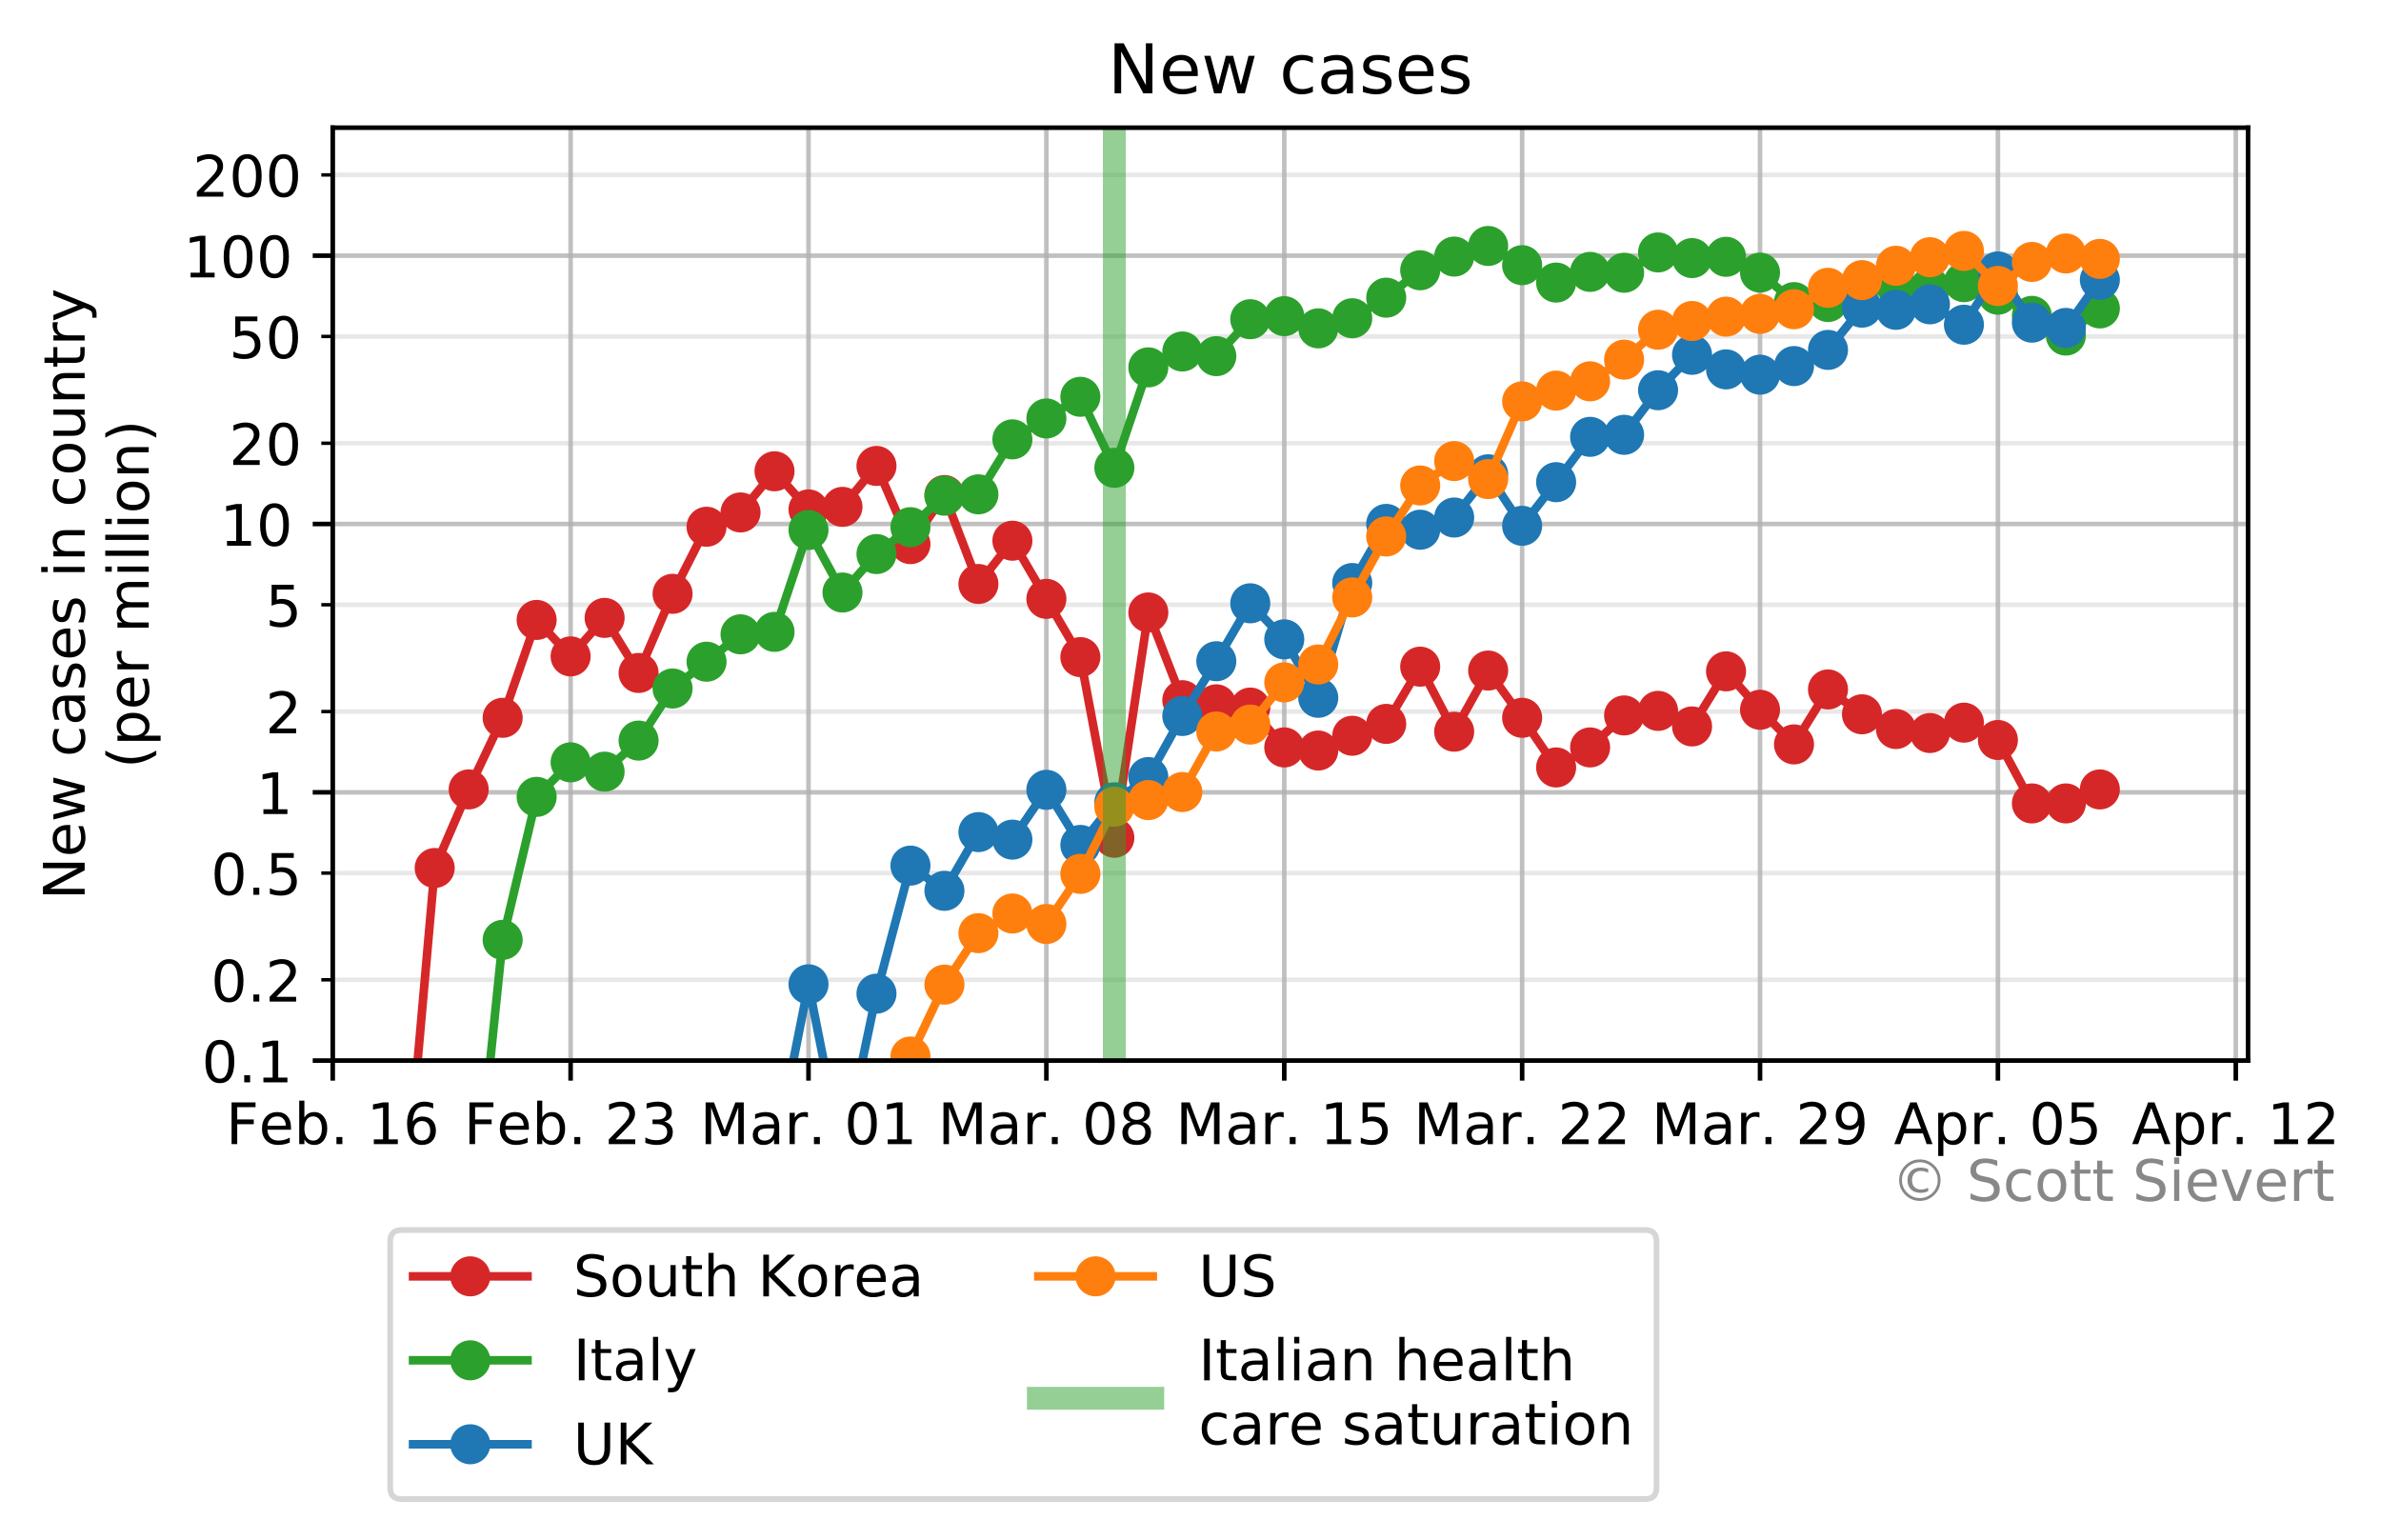 <?xml version="1.0" encoding="utf-8" standalone="no"?>
<!DOCTYPE svg PUBLIC "-//W3C//DTD SVG 1.1//EN"
  "http://www.w3.org/Graphics/SVG/1.1/DTD/svg11.dtd">
<!-- Created with matplotlib (https://matplotlib.org/) -->
<svg height="269.246pt" version="1.1" viewBox="0 0 416.202 269.246" width="416.202pt" xmlns="http://www.w3.org/2000/svg" xmlns:xlink="http://www.w3.org/1999/xlink">
 <defs>
  <style type="text/css">
*{stroke-linecap:butt;stroke-linejoin:round;}
  </style>
 </defs>
 <g id="figure_1">
  <g id="patch_1">
   <path d="M 0 269.246 
L 416.202 269.246 
L 416.202 0 
L 0 0 
z
" style="fill:#ffffff;"/>
  </g>
  <g id="axes_1">
   <g id="patch_2">
    <path d="M 58.163 185.398 
L 392.963 185.398 
L 392.963 22.318 
L 58.163 22.318 
z
" style="fill:#ffffff;"/>
   </g>
   <g id="matplotlib.axis_1">
    <g id="xtick_1">
     <g id="line2d_1">
      <path clip-path="url(#pf1a5320092)" d="M 58.163 185.398 
L 58.163 22.318 
" style="fill:none;stroke:#b0b0b0;stroke-linecap:square;stroke-opacity:0.8;stroke-width:0.8;"/>
     </g>
     <g id="line2d_2">
      <defs>
       <path d="M 0 0 
L 0 3.5 
" id="m970d9bae69" style="stroke:#000000;stroke-width:0.8;"/>
      </defs>
      <g>
       <use style="stroke:#000000;stroke-width:0.8;" x="58.163" xlink:href="#m970d9bae69" y="185.398"/>
      </g>
     </g>
     <g id="text_1">
      <!-- Feb. 16 -->
      <defs>
       <path d="M 9.812 72.906 
L 51.703 72.906 
L 51.703 64.594 
L 19.672 64.594 
L 19.672 43.109 
L 48.578 43.109 
L 48.578 34.812 
L 19.672 34.812 
L 19.672 0 
L 9.812 0 
z
" id="DejaVuSans-70"/>
       <path d="M 56.203 29.594 
L 56.203 25.203 
L 14.891 25.203 
Q 15.484 15.922 20.484 11.062 
Q 25.484 6.203 34.422 6.203 
Q 39.594 6.203 44.453 7.469 
Q 49.312 8.734 54.109 11.281 
L 54.109 2.781 
Q 49.266 0.734 44.188 -0.344 
Q 39.109 -1.422 33.891 -1.422 
Q 20.797 -1.422 13.156 6.188 
Q 5.516 13.812 5.516 26.812 
Q 5.516 40.234 12.766 48.109 
Q 20.016 56 32.328 56 
Q 43.359 56 49.781 48.891 
Q 56.203 41.797 56.203 29.594 
z
M 47.219 32.234 
Q 47.125 39.594 43.094 43.984 
Q 39.062 48.391 32.422 48.391 
Q 24.906 48.391 20.391 44.141 
Q 15.875 39.891 15.188 32.172 
z
" id="DejaVuSans-101"/>
       <path d="M 48.688 27.297 
Q 48.688 37.203 44.609 42.844 
Q 40.531 48.484 33.406 48.484 
Q 26.266 48.484 22.188 42.844 
Q 18.109 37.203 18.109 27.297 
Q 18.109 17.391 22.188 11.75 
Q 26.266 6.109 33.406 6.109 
Q 40.531 6.109 44.609 11.75 
Q 48.688 17.391 48.688 27.297 
z
M 18.109 46.391 
Q 20.953 51.266 25.266 53.625 
Q 29.594 56 35.594 56 
Q 45.562 56 51.781 48.094 
Q 58.016 40.188 58.016 27.297 
Q 58.016 14.406 51.781 6.484 
Q 45.562 -1.422 35.594 -1.422 
Q 29.594 -1.422 25.266 0.953 
Q 20.953 3.328 18.109 8.203 
L 18.109 0 
L 9.078 0 
L 9.078 75.984 
L 18.109 75.984 
z
" id="DejaVuSans-98"/>
       <path d="M 10.688 12.406 
L 21 12.406 
L 21 0 
L 10.688 0 
z
" id="DejaVuSans-46"/>
       <path id="DejaVuSans-32"/>
       <path d="M 12.406 8.297 
L 28.516 8.297 
L 28.516 63.922 
L 10.984 60.406 
L 10.984 69.391 
L 28.422 72.906 
L 38.281 72.906 
L 38.281 8.297 
L 54.391 8.297 
L 54.391 0 
L 12.406 0 
z
" id="DejaVuSans-49"/>
       <path d="M 33.016 40.375 
Q 26.375 40.375 22.484 35.828 
Q 18.609 31.297 18.609 23.391 
Q 18.609 15.531 22.484 10.953 
Q 26.375 6.391 33.016 6.391 
Q 39.656 6.391 43.531 10.953 
Q 47.406 15.531 47.406 23.391 
Q 47.406 31.297 43.531 35.828 
Q 39.656 40.375 33.016 40.375 
z
M 52.594 71.297 
L 52.594 62.312 
Q 48.875 64.062 45.094 64.984 
Q 41.312 65.922 37.594 65.922 
Q 27.828 65.922 22.672 59.328 
Q 17.531 52.734 16.797 39.406 
Q 19.672 43.656 24.016 45.922 
Q 28.375 48.188 33.594 48.188 
Q 44.578 48.188 50.953 41.516 
Q 57.328 34.859 57.328 23.391 
Q 57.328 12.156 50.688 5.359 
Q 44.047 -1.422 33.016 -1.422 
Q 20.359 -1.422 13.672 8.266 
Q 6.984 17.969 6.984 36.375 
Q 6.984 53.656 15.188 63.938 
Q 23.391 74.219 37.203 74.219 
Q 40.922 74.219 44.703 73.484 
Q 48.484 72.75 52.594 71.297 
z
" id="DejaVuSans-54"/>
      </defs>
      <g transform="translate(39.5 199.997)scale(0.1 -0.1)">
       <use xlink:href="#DejaVuSans-70"/>
       <use x="57.441" xlink:href="#DejaVuSans-101"/>
       <use x="118.965" xlink:href="#DejaVuSans-98"/>
       <use x="182.441" xlink:href="#DejaVuSans-46"/>
       <use x="214.229" xlink:href="#DejaVuSans-32"/>
       <use x="246.016" xlink:href="#DejaVuSans-49"/>
       <use x="309.639" xlink:href="#DejaVuSans-54"/>
      </g>
     </g>
    </g>
    <g id="xtick_2">
     <g id="line2d_3">
      <path clip-path="url(#pf1a5320092)" d="M 99.745 185.398 
L 99.745 22.318 
" style="fill:none;stroke:#b0b0b0;stroke-linecap:square;stroke-opacity:0.8;stroke-width:0.8;"/>
     </g>
     <g id="line2d_4">
      <g>
       <use style="stroke:#000000;stroke-width:0.8;" x="99.745" xlink:href="#m970d9bae69" y="185.398"/>
      </g>
     </g>
     <g id="text_2">
      <!-- Feb. 23 -->
      <defs>
       <path d="M 19.188 8.297 
L 53.609 8.297 
L 53.609 0 
L 7.328 0 
L 7.328 8.297 
Q 12.938 14.109 22.625 23.891 
Q 32.328 33.688 34.812 36.531 
Q 39.547 41.844 41.422 45.531 
Q 43.312 49.219 43.312 52.781 
Q 43.312 58.594 39.234 62.25 
Q 35.156 65.922 28.609 65.922 
Q 23.969 65.922 18.812 64.312 
Q 13.672 62.703 7.812 59.422 
L 7.812 69.391 
Q 13.766 71.781 18.938 73 
Q 24.125 74.219 28.422 74.219 
Q 39.75 74.219 46.484 68.547 
Q 53.219 62.891 53.219 53.422 
Q 53.219 48.922 51.531 44.891 
Q 49.859 40.875 45.406 35.406 
Q 44.188 33.984 37.641 27.219 
Q 31.109 20.453 19.188 8.297 
z
" id="DejaVuSans-50"/>
       <path d="M 40.578 39.312 
Q 47.656 37.797 51.625 33 
Q 55.609 28.219 55.609 21.188 
Q 55.609 10.406 48.188 4.484 
Q 40.766 -1.422 27.094 -1.422 
Q 22.516 -1.422 17.656 -0.516 
Q 12.797 0.391 7.625 2.203 
L 7.625 11.719 
Q 11.719 9.328 16.594 8.109 
Q 21.484 6.891 26.812 6.891 
Q 36.078 6.891 40.938 10.547 
Q 45.797 14.203 45.797 21.188 
Q 45.797 27.641 41.281 31.266 
Q 36.766 34.906 28.719 34.906 
L 20.219 34.906 
L 20.219 43.016 
L 29.109 43.016 
Q 36.375 43.016 40.234 45.922 
Q 44.094 48.828 44.094 54.297 
Q 44.094 59.906 40.109 62.906 
Q 36.141 65.922 28.719 65.922 
Q 24.656 65.922 20.016 65.031 
Q 15.375 64.156 9.812 62.312 
L 9.812 71.094 
Q 15.438 72.656 20.344 73.438 
Q 25.25 74.219 29.594 74.219 
Q 40.828 74.219 47.359 69.109 
Q 53.906 64.016 53.906 55.328 
Q 53.906 49.266 50.438 45.094 
Q 46.969 40.922 40.578 39.312 
z
" id="DejaVuSans-51"/>
      </defs>
      <g transform="translate(81.082 199.997)scale(0.1 -0.1)">
       <use xlink:href="#DejaVuSans-70"/>
       <use x="57.441" xlink:href="#DejaVuSans-101"/>
       <use x="118.965" xlink:href="#DejaVuSans-98"/>
       <use x="182.441" xlink:href="#DejaVuSans-46"/>
       <use x="214.229" xlink:href="#DejaVuSans-32"/>
       <use x="246.016" xlink:href="#DejaVuSans-50"/>
       <use x="309.639" xlink:href="#DejaVuSans-51"/>
      </g>
     </g>
    </g>
    <g id="xtick_3">
     <g id="line2d_5">
      <path clip-path="url(#pf1a5320092)" d="M 141.327 185.398 
L 141.327 22.318 
" style="fill:none;stroke:#b0b0b0;stroke-linecap:square;stroke-opacity:0.8;stroke-width:0.8;"/>
     </g>
     <g id="line2d_6">
      <g>
       <use style="stroke:#000000;stroke-width:0.8;" x="141.327" xlink:href="#m970d9bae69" y="185.398"/>
      </g>
     </g>
     <g id="text_3">
      <!-- Mar. 01 -->
      <defs>
       <path d="M 9.812 72.906 
L 24.516 72.906 
L 43.109 23.297 
L 61.812 72.906 
L 76.516 72.906 
L 76.516 0 
L 66.891 0 
L 66.891 64.016 
L 48.094 14.016 
L 38.188 14.016 
L 19.391 64.016 
L 19.391 0 
L 9.812 0 
z
" id="DejaVuSans-77"/>
       <path d="M 34.281 27.484 
Q 23.391 27.484 19.188 25 
Q 14.984 22.516 14.984 16.5 
Q 14.984 11.719 18.141 8.906 
Q 21.297 6.109 26.703 6.109 
Q 34.188 6.109 38.703 11.406 
Q 43.219 16.703 43.219 25.484 
L 43.219 27.484 
z
M 52.203 31.203 
L 52.203 0 
L 43.219 0 
L 43.219 8.297 
Q 40.141 3.328 35.547 0.953 
Q 30.953 -1.422 24.312 -1.422 
Q 15.922 -1.422 10.953 3.297 
Q 6 8.016 6 15.922 
Q 6 25.141 12.172 29.828 
Q 18.359 34.516 30.609 34.516 
L 43.219 34.516 
L 43.219 35.406 
Q 43.219 41.609 39.141 45 
Q 35.062 48.391 27.688 48.391 
Q 23 48.391 18.547 47.266 
Q 14.109 46.141 10.016 43.891 
L 10.016 52.203 
Q 14.938 54.109 19.578 55.047 
Q 24.219 56 28.609 56 
Q 40.484 56 46.344 49.844 
Q 52.203 43.703 52.203 31.203 
z
" id="DejaVuSans-97"/>
       <path d="M 41.109 46.297 
Q 39.594 47.172 37.812 47.578 
Q 36.031 48 33.891 48 
Q 26.266 48 22.188 43.047 
Q 18.109 38.094 18.109 28.812 
L 18.109 0 
L 9.078 0 
L 9.078 54.688 
L 18.109 54.688 
L 18.109 46.188 
Q 20.953 51.172 25.484 53.578 
Q 30.031 56 36.531 56 
Q 37.453 56 38.578 55.875 
Q 39.703 55.766 41.062 55.516 
z
" id="DejaVuSans-114"/>
       <path d="M 31.781 66.406 
Q 24.172 66.406 20.328 58.906 
Q 16.5 51.422 16.5 36.375 
Q 16.5 21.391 20.328 13.891 
Q 24.172 6.391 31.781 6.391 
Q 39.453 6.391 43.281 13.891 
Q 47.125 21.391 47.125 36.375 
Q 47.125 51.422 43.281 58.906 
Q 39.453 66.406 31.781 66.406 
z
M 31.781 74.219 
Q 44.047 74.219 50.516 64.516 
Q 56.984 54.828 56.984 36.375 
Q 56.984 17.969 50.516 8.266 
Q 44.047 -1.422 31.781 -1.422 
Q 19.531 -1.422 13.062 8.266 
Q 6.594 17.969 6.594 36.375 
Q 6.594 54.828 13.062 64.516 
Q 19.531 74.219 31.781 74.219 
z
" id="DejaVuSans-48"/>
      </defs>
      <g transform="translate(122.36 199.997)scale(0.1 -0.1)">
       <use xlink:href="#DejaVuSans-77"/>
       <use x="86.279" xlink:href="#DejaVuSans-97"/>
       <use x="147.559" xlink:href="#DejaVuSans-114"/>
       <use x="188.531" xlink:href="#DejaVuSans-46"/>
       <use x="220.318" xlink:href="#DejaVuSans-32"/>
       <use x="252.105" xlink:href="#DejaVuSans-48"/>
       <use x="315.729" xlink:href="#DejaVuSans-49"/>
      </g>
     </g>
    </g>
    <g id="xtick_4">
     <g id="line2d_7">
      <path clip-path="url(#pf1a5320092)" d="M 182.909 185.398 
L 182.909 22.318 
" style="fill:none;stroke:#b0b0b0;stroke-linecap:square;stroke-opacity:0.8;stroke-width:0.8;"/>
     </g>
     <g id="line2d_8">
      <g>
       <use style="stroke:#000000;stroke-width:0.8;" x="182.909" xlink:href="#m970d9bae69" y="185.398"/>
      </g>
     </g>
     <g id="text_4">
      <!-- Mar. 08 -->
      <defs>
       <path d="M 31.781 34.625 
Q 24.75 34.625 20.719 30.859 
Q 16.703 27.094 16.703 20.516 
Q 16.703 13.922 20.719 10.156 
Q 24.75 6.391 31.781 6.391 
Q 38.812 6.391 42.859 10.172 
Q 46.922 13.969 46.922 20.516 
Q 46.922 27.094 42.891 30.859 
Q 38.875 34.625 31.781 34.625 
z
M 21.922 38.812 
Q 15.578 40.375 12.031 44.719 
Q 8.5 49.078 8.5 55.328 
Q 8.5 64.062 14.719 69.141 
Q 20.953 74.219 31.781 74.219 
Q 42.672 74.219 48.875 69.141 
Q 55.078 64.062 55.078 55.328 
Q 55.078 49.078 51.531 44.719 
Q 48 40.375 41.703 38.812 
Q 48.828 37.156 52.797 32.312 
Q 56.781 27.484 56.781 20.516 
Q 56.781 9.906 50.312 4.234 
Q 43.844 -1.422 31.781 -1.422 
Q 19.734 -1.422 13.25 4.234 
Q 6.781 9.906 6.781 20.516 
Q 6.781 27.484 10.781 32.312 
Q 14.797 37.156 21.922 38.812 
z
M 18.312 54.391 
Q 18.312 48.734 21.844 45.562 
Q 25.391 42.391 31.781 42.391 
Q 38.141 42.391 41.719 45.562 
Q 45.312 48.734 45.312 54.391 
Q 45.312 60.062 41.719 63.234 
Q 38.141 66.406 31.781 66.406 
Q 25.391 66.406 21.844 63.234 
Q 18.312 60.062 18.312 54.391 
z
" id="DejaVuSans-56"/>
      </defs>
      <g transform="translate(163.942 199.997)scale(0.1 -0.1)">
       <use xlink:href="#DejaVuSans-77"/>
       <use x="86.279" xlink:href="#DejaVuSans-97"/>
       <use x="147.559" xlink:href="#DejaVuSans-114"/>
       <use x="188.531" xlink:href="#DejaVuSans-46"/>
       <use x="220.318" xlink:href="#DejaVuSans-32"/>
       <use x="252.105" xlink:href="#DejaVuSans-48"/>
       <use x="315.729" xlink:href="#DejaVuSans-56"/>
      </g>
     </g>
    </g>
    <g id="xtick_5">
     <g id="line2d_9">
      <path clip-path="url(#pf1a5320092)" d="M 224.491 185.398 
L 224.491 22.318 
" style="fill:none;stroke:#b0b0b0;stroke-linecap:square;stroke-opacity:0.8;stroke-width:0.8;"/>
     </g>
     <g id="line2d_10">
      <g>
       <use style="stroke:#000000;stroke-width:0.8;" x="224.491" xlink:href="#m970d9bae69" y="185.398"/>
      </g>
     </g>
     <g id="text_5">
      <!-- Mar. 15 -->
      <defs>
       <path d="M 10.797 72.906 
L 49.516 72.906 
L 49.516 64.594 
L 19.828 64.594 
L 19.828 46.734 
Q 21.969 47.469 24.109 47.828 
Q 26.266 48.188 28.422 48.188 
Q 40.625 48.188 47.75 41.5 
Q 54.891 34.812 54.891 23.391 
Q 54.891 11.625 47.562 5.094 
Q 40.234 -1.422 26.906 -1.422 
Q 22.312 -1.422 17.547 -0.641 
Q 12.797 0.141 7.719 1.703 
L 7.719 11.625 
Q 12.109 9.234 16.797 8.062 
Q 21.484 6.891 26.703 6.891 
Q 35.156 6.891 40.078 11.328 
Q 45.016 15.766 45.016 23.391 
Q 45.016 31 40.078 35.438 
Q 35.156 39.891 26.703 39.891 
Q 22.75 39.891 18.812 39.016 
Q 14.891 38.141 10.797 36.281 
z
" id="DejaVuSans-53"/>
      </defs>
      <g transform="translate(205.524 199.997)scale(0.1 -0.1)">
       <use xlink:href="#DejaVuSans-77"/>
       <use x="86.279" xlink:href="#DejaVuSans-97"/>
       <use x="147.559" xlink:href="#DejaVuSans-114"/>
       <use x="188.531" xlink:href="#DejaVuSans-46"/>
       <use x="220.318" xlink:href="#DejaVuSans-32"/>
       <use x="252.105" xlink:href="#DejaVuSans-49"/>
       <use x="315.729" xlink:href="#DejaVuSans-53"/>
      </g>
     </g>
    </g>
    <g id="xtick_6">
     <g id="line2d_11">
      <path clip-path="url(#pf1a5320092)" d="M 266.073 185.398 
L 266.073 22.318 
" style="fill:none;stroke:#b0b0b0;stroke-linecap:square;stroke-opacity:0.8;stroke-width:0.8;"/>
     </g>
     <g id="line2d_12">
      <g>
       <use style="stroke:#000000;stroke-width:0.8;" x="266.073" xlink:href="#m970d9bae69" y="185.398"/>
      </g>
     </g>
     <g id="text_6">
      <!-- Mar. 22 -->
      <g transform="translate(247.106 199.997)scale(0.1 -0.1)">
       <use xlink:href="#DejaVuSans-77"/>
       <use x="86.279" xlink:href="#DejaVuSans-97"/>
       <use x="147.559" xlink:href="#DejaVuSans-114"/>
       <use x="188.531" xlink:href="#DejaVuSans-46"/>
       <use x="220.318" xlink:href="#DejaVuSans-32"/>
       <use x="252.105" xlink:href="#DejaVuSans-50"/>
       <use x="315.729" xlink:href="#DejaVuSans-50"/>
      </g>
     </g>
    </g>
    <g id="xtick_7">
     <g id="line2d_13">
      <path clip-path="url(#pf1a5320092)" d="M 307.655 185.398 
L 307.655 22.318 
" style="fill:none;stroke:#b0b0b0;stroke-linecap:square;stroke-opacity:0.8;stroke-width:0.8;"/>
     </g>
     <g id="line2d_14">
      <g>
       <use style="stroke:#000000;stroke-width:0.8;" x="307.655" xlink:href="#m970d9bae69" y="185.398"/>
      </g>
     </g>
     <g id="text_7">
      <!-- Mar. 29 -->
      <defs>
       <path d="M 10.984 1.516 
L 10.984 10.5 
Q 14.703 8.734 18.5 7.812 
Q 22.312 6.891 25.984 6.891 
Q 35.75 6.891 40.891 13.453 
Q 46.047 20.016 46.781 33.406 
Q 43.953 29.203 39.594 26.953 
Q 35.25 24.703 29.984 24.703 
Q 19.047 24.703 12.672 31.312 
Q 6.297 37.938 6.297 49.422 
Q 6.297 60.641 12.938 67.422 
Q 19.578 74.219 30.609 74.219 
Q 43.266 74.219 49.922 64.516 
Q 56.594 54.828 56.594 36.375 
Q 56.594 19.141 48.406 8.859 
Q 40.234 -1.422 26.422 -1.422 
Q 22.703 -1.422 18.891 -0.688 
Q 15.094 0.047 10.984 1.516 
z
M 30.609 32.422 
Q 37.25 32.422 41.125 36.953 
Q 45.016 41.5 45.016 49.422 
Q 45.016 57.281 41.125 61.844 
Q 37.25 66.406 30.609 66.406 
Q 23.969 66.406 20.094 61.844 
Q 16.219 57.281 16.219 49.422 
Q 16.219 41.5 20.094 36.953 
Q 23.969 32.422 30.609 32.422 
z
" id="DejaVuSans-57"/>
      </defs>
      <g transform="translate(288.688 199.997)scale(0.1 -0.1)">
       <use xlink:href="#DejaVuSans-77"/>
       <use x="86.279" xlink:href="#DejaVuSans-97"/>
       <use x="147.559" xlink:href="#DejaVuSans-114"/>
       <use x="188.531" xlink:href="#DejaVuSans-46"/>
       <use x="220.318" xlink:href="#DejaVuSans-32"/>
       <use x="252.105" xlink:href="#DejaVuSans-50"/>
       <use x="315.729" xlink:href="#DejaVuSans-57"/>
      </g>
     </g>
    </g>
    <g id="xtick_8">
     <g id="line2d_15">
      <path clip-path="url(#pf1a5320092)" d="M 349.237 185.398 
L 349.237 22.318 
" style="fill:none;stroke:#b0b0b0;stroke-linecap:square;stroke-opacity:0.8;stroke-width:0.8;"/>
     </g>
     <g id="line2d_16">
      <g>
       <use style="stroke:#000000;stroke-width:0.8;" x="349.237" xlink:href="#m970d9bae69" y="185.398"/>
      </g>
     </g>
     <g id="text_8">
      <!-- Apr. 05 -->
      <defs>
       <path d="M 34.188 63.188 
L 20.797 26.906 
L 47.609 26.906 
z
M 28.609 72.906 
L 39.797 72.906 
L 67.578 0 
L 57.328 0 
L 50.688 18.703 
L 17.828 18.703 
L 11.188 0 
L 0.781 0 
z
" id="DejaVuSans-65"/>
       <path d="M 18.109 8.203 
L 18.109 -20.797 
L 9.078 -20.797 
L 9.078 54.688 
L 18.109 54.688 
L 18.109 46.391 
Q 20.953 51.266 25.266 53.625 
Q 29.594 56 35.594 56 
Q 45.562 56 51.781 48.094 
Q 58.016 40.188 58.016 27.297 
Q 58.016 14.406 51.781 6.484 
Q 45.562 -1.422 35.594 -1.422 
Q 29.594 -1.422 25.266 0.953 
Q 20.953 3.328 18.109 8.203 
z
M 48.688 27.297 
Q 48.688 37.203 44.609 42.844 
Q 40.531 48.484 33.406 48.484 
Q 26.266 48.484 22.188 42.844 
Q 18.109 37.203 18.109 27.297 
Q 18.109 17.391 22.188 11.75 
Q 26.266 6.109 33.406 6.109 
Q 40.531 6.109 44.609 11.75 
Q 48.688 17.391 48.688 27.297 
z
" id="DejaVuSans-112"/>
      </defs>
      <g transform="translate(331.053 199.997)scale(0.1 -0.1)">
       <use xlink:href="#DejaVuSans-65"/>
       <use x="68.408" xlink:href="#DejaVuSans-112"/>
       <use x="131.885" xlink:href="#DejaVuSans-114"/>
       <use x="172.857" xlink:href="#DejaVuSans-46"/>
       <use x="204.645" xlink:href="#DejaVuSans-32"/>
       <use x="236.432" xlink:href="#DejaVuSans-48"/>
       <use x="300.055" xlink:href="#DejaVuSans-53"/>
      </g>
     </g>
    </g>
    <g id="xtick_9">
     <g id="line2d_17">
      <path clip-path="url(#pf1a5320092)" d="M 390.819 185.398 
L 390.819 22.318 
" style="fill:none;stroke:#b0b0b0;stroke-linecap:square;stroke-opacity:0.8;stroke-width:0.8;"/>
     </g>
     <g id="line2d_18">
      <g>
       <use style="stroke:#000000;stroke-width:0.8;" x="390.819" xlink:href="#m970d9bae69" y="185.398"/>
      </g>
     </g>
     <g id="text_9">
      <!-- Apr. 12 -->
      <g transform="translate(372.635 199.997)scale(0.1 -0.1)">
       <use xlink:href="#DejaVuSans-65"/>
       <use x="68.408" xlink:href="#DejaVuSans-112"/>
       <use x="131.885" xlink:href="#DejaVuSans-114"/>
       <use x="172.857" xlink:href="#DejaVuSans-46"/>
       <use x="204.645" xlink:href="#DejaVuSans-32"/>
       <use x="236.432" xlink:href="#DejaVuSans-49"/>
       <use x="300.055" xlink:href="#DejaVuSans-50"/>
      </g>
     </g>
    </g>
   </g>
   <g id="matplotlib.axis_2">
    <g id="ytick_1">
     <g id="line2d_19">
      <path clip-path="url(#pf1a5320092)" d="M 58.163 185.398 
L 392.963 185.398 
" style="fill:none;stroke:#b0b0b0;stroke-linecap:square;stroke-opacity:0.8;stroke-width:0.8;"/>
     </g>
     <g id="line2d_20">
      <defs>
       <path d="M 0 0 
L -3.5 0 
" id="m1b4d3f6f06" style="stroke:#000000;stroke-width:0.8;"/>
      </defs>
      <g>
       <use style="stroke:#000000;stroke-width:0.8;" x="58.163" xlink:href="#m1b4d3f6f06" y="185.398"/>
      </g>
     </g>
     <g id="text_10">
      <!-- 0.1 -->
      <g transform="translate(35.26 189.197)scale(0.1 -0.1)">
       <use xlink:href="#DejaVuSans-48"/>
       <use x="63.623" xlink:href="#DejaVuSans-46"/>
       <use x="95.41" xlink:href="#DejaVuSans-49"/>
      </g>
     </g>
    </g>
    <g id="ytick_2">
     <g id="line2d_21">
      <path clip-path="url(#pf1a5320092)" d="M 58.163 138.497 
L 392.963 138.497 
" style="fill:none;stroke:#b0b0b0;stroke-linecap:square;stroke-opacity:0.8;stroke-width:0.8;"/>
     </g>
     <g id="line2d_22">
      <g>
       <use style="stroke:#000000;stroke-width:0.8;" x="58.163" xlink:href="#m1b4d3f6f06" y="138.497"/>
      </g>
     </g>
     <g id="text_11">
      <!-- 1 -->
      <g transform="translate(44.801 142.296)scale(0.1 -0.1)">
       <use xlink:href="#DejaVuSans-49"/>
      </g>
     </g>
    </g>
    <g id="ytick_3">
     <g id="line2d_23">
      <path clip-path="url(#pf1a5320092)" d="M 58.163 91.596 
L 392.963 91.596 
" style="fill:none;stroke:#b0b0b0;stroke-linecap:square;stroke-opacity:0.8;stroke-width:0.8;"/>
     </g>
     <g id="line2d_24">
      <g>
       <use style="stroke:#000000;stroke-width:0.8;" x="58.163" xlink:href="#m1b4d3f6f06" y="91.596"/>
      </g>
     </g>
     <g id="text_12">
      <!-- 10 -->
      <g transform="translate(38.438 95.396)scale(0.1 -0.1)">
       <use xlink:href="#DejaVuSans-49"/>
       <use x="63.623" xlink:href="#DejaVuSans-48"/>
      </g>
     </g>
    </g>
    <g id="ytick_4">
     <g id="line2d_25">
      <path clip-path="url(#pf1a5320092)" d="M 58.163 44.696 
L 392.963 44.696 
" style="fill:none;stroke:#b0b0b0;stroke-linecap:square;stroke-opacity:0.8;stroke-width:0.8;"/>
     </g>
     <g id="line2d_26">
      <g>
       <use style="stroke:#000000;stroke-width:0.8;" x="58.163" xlink:href="#m1b4d3f6f06" y="44.696"/>
      </g>
     </g>
     <g id="text_13">
      <!-- 100 -->
      <g transform="translate(32.076 48.495)scale(0.1 -0.1)">
       <use xlink:href="#DejaVuSans-49"/>
       <use x="63.623" xlink:href="#DejaVuSans-48"/>
       <use x="127.246" xlink:href="#DejaVuSans-48"/>
      </g>
     </g>
    </g>
    <g id="ytick_5">
     <g id="line2d_27">
      <path clip-path="url(#pf1a5320092)" d="M 58.163 171.28 
L 392.963 171.28 
" style="fill:none;stroke:#b0b0b0;stroke-linecap:square;stroke-opacity:0.3;stroke-width:0.8;"/>
     </g>
     <g id="line2d_28">
      <defs>
       <path d="M 0 0 
L -2 0 
" id="mdeb3421bca" style="stroke:#000000;stroke-width:0.6;"/>
      </defs>
      <g>
       <use style="stroke:#000000;stroke-width:0.6;" x="58.163" xlink:href="#mdeb3421bca" y="171.28"/>
      </g>
     </g>
     <g id="text_14">
      <!-- 0.2 -->
      <g transform="translate(36.86 175.079)scale(0.1 -0.1)">
       <use xlink:href="#DejaVuSans-48"/>
       <use x="63.623" xlink:href="#DejaVuSans-46"/>
       <use x="95.41" xlink:href="#DejaVuSans-50"/>
      </g>
     </g>
    </g>
    <g id="ytick_6">
     <g id="line2d_29">
      <path clip-path="url(#pf1a5320092)" d="M 58.163 152.616 
L 392.963 152.616 
" style="fill:none;stroke:#b0b0b0;stroke-linecap:square;stroke-opacity:0.3;stroke-width:0.8;"/>
     </g>
     <g id="line2d_30">
      <g>
       <use style="stroke:#000000;stroke-width:0.6;" x="58.163" xlink:href="#mdeb3421bca" y="152.616"/>
      </g>
     </g>
     <g id="text_15">
      <!-- 0.5 -->
      <g transform="translate(36.86 156.415)scale(0.1 -0.1)">
       <use xlink:href="#DejaVuSans-48"/>
       <use x="63.623" xlink:href="#DejaVuSans-46"/>
       <use x="95.41" xlink:href="#DejaVuSans-53"/>
      </g>
     </g>
    </g>
    <g id="ytick_7">
     <g id="line2d_31">
      <path clip-path="url(#pf1a5320092)" d="M 58.163 124.379 
L 392.963 124.379 
" style="fill:none;stroke:#b0b0b0;stroke-linecap:square;stroke-opacity:0.3;stroke-width:0.8;"/>
     </g>
     <g id="line2d_32">
      <g>
       <use style="stroke:#000000;stroke-width:0.6;" x="58.163" xlink:href="#mdeb3421bca" y="124.379"/>
      </g>
     </g>
     <g id="text_16">
      <!-- 2 -->
      <g transform="translate(46.401 128.178)scale(0.1 -0.1)">
       <use xlink:href="#DejaVuSans-50"/>
      </g>
     </g>
    </g>
    <g id="ytick_8">
     <g id="line2d_33">
      <path clip-path="url(#pf1a5320092)" d="M 58.163 105.715 
L 392.963 105.715 
" style="fill:none;stroke:#b0b0b0;stroke-linecap:square;stroke-opacity:0.3;stroke-width:0.8;"/>
     </g>
     <g id="line2d_34">
      <g>
       <use style="stroke:#000000;stroke-width:0.6;" x="58.163" xlink:href="#mdeb3421bca" y="105.715"/>
      </g>
     </g>
     <g id="text_17">
      <!-- 5 -->
      <g transform="translate(46.401 109.514)scale(0.1 -0.1)">
       <use xlink:href="#DejaVuSans-53"/>
      </g>
     </g>
    </g>
    <g id="ytick_9">
     <g id="line2d_35">
      <path clip-path="url(#pf1a5320092)" d="M 58.163 77.478 
L 392.963 77.478 
" style="fill:none;stroke:#b0b0b0;stroke-linecap:square;stroke-opacity:0.3;stroke-width:0.8;"/>
     </g>
     <g id="line2d_36">
      <g>
       <use style="stroke:#000000;stroke-width:0.6;" x="58.163" xlink:href="#mdeb3421bca" y="77.478"/>
      </g>
     </g>
     <g id="text_18">
      <!-- 20 -->
      <g transform="translate(40.038 81.277)scale(0.1 -0.1)">
       <use xlink:href="#DejaVuSans-50"/>
       <use x="63.623" xlink:href="#DejaVuSans-48"/>
      </g>
     </g>
    </g>
    <g id="ytick_10">
     <g id="line2d_37">
      <path clip-path="url(#pf1a5320092)" d="M 58.163 58.814 
L 392.963 58.814 
" style="fill:none;stroke:#b0b0b0;stroke-linecap:square;stroke-opacity:0.3;stroke-width:0.8;"/>
     </g>
     <g id="line2d_38">
      <g>
       <use style="stroke:#000000;stroke-width:0.6;" x="58.163" xlink:href="#mdeb3421bca" y="58.814"/>
      </g>
     </g>
     <g id="text_19">
      <!-- 50 -->
      <g transform="translate(40.038 62.613)scale(0.1 -0.1)">
       <use xlink:href="#DejaVuSans-53"/>
       <use x="63.623" xlink:href="#DejaVuSans-48"/>
      </g>
     </g>
    </g>
    <g id="ytick_11">
     <g id="line2d_39">
      <path clip-path="url(#pf1a5320092)" d="M 58.163 30.577 
L 392.963 30.577 
" style="fill:none;stroke:#b0b0b0;stroke-linecap:square;stroke-opacity:0.3;stroke-width:0.8;"/>
     </g>
     <g id="line2d_40">
      <g>
       <use style="stroke:#000000;stroke-width:0.6;" x="58.163" xlink:href="#mdeb3421bca" y="30.577"/>
      </g>
     </g>
     <g id="text_20">
      <!-- 200 -->
      <g transform="translate(33.676 34.376)scale(0.1 -0.1)">
       <use xlink:href="#DejaVuSans-50"/>
       <use x="63.623" xlink:href="#DejaVuSans-48"/>
       <use x="127.246" xlink:href="#DejaVuSans-48"/>
      </g>
     </g>
    </g>
    <g id="text_21">
     <!-- New cases in country -->
     <defs>
      <path d="M 9.812 72.906 
L 23.094 72.906 
L 55.422 11.922 
L 55.422 72.906 
L 64.984 72.906 
L 64.984 0 
L 51.703 0 
L 19.391 60.984 
L 19.391 0 
L 9.812 0 
z
" id="DejaVuSans-78"/>
      <path d="M 4.203 54.688 
L 13.188 54.688 
L 24.422 12.016 
L 35.594 54.688 
L 46.188 54.688 
L 57.422 12.016 
L 68.609 54.688 
L 77.594 54.688 
L 63.281 0 
L 52.688 0 
L 40.922 44.828 
L 29.109 0 
L 18.5 0 
z
" id="DejaVuSans-119"/>
      <path d="M 48.781 52.594 
L 48.781 44.188 
Q 44.969 46.297 41.141 47.344 
Q 37.312 48.391 33.406 48.391 
Q 24.656 48.391 19.812 42.844 
Q 14.984 37.312 14.984 27.297 
Q 14.984 17.281 19.812 11.734 
Q 24.656 6.203 33.406 6.203 
Q 37.312 6.203 41.141 7.25 
Q 44.969 8.297 48.781 10.406 
L 48.781 2.094 
Q 45.016 0.344 40.984 -0.531 
Q 36.969 -1.422 32.422 -1.422 
Q 20.062 -1.422 12.781 6.344 
Q 5.516 14.109 5.516 27.297 
Q 5.516 40.672 12.859 48.328 
Q 20.219 56 33.016 56 
Q 37.156 56 41.109 55.141 
Q 45.062 54.297 48.781 52.594 
z
" id="DejaVuSans-99"/>
      <path d="M 44.281 53.078 
L 44.281 44.578 
Q 40.484 46.531 36.375 47.5 
Q 32.281 48.484 27.875 48.484 
Q 21.188 48.484 17.844 46.438 
Q 14.5 44.391 14.5 40.281 
Q 14.5 37.156 16.891 35.375 
Q 19.281 33.594 26.516 31.984 
L 29.594 31.297 
Q 39.156 29.25 43.188 25.516 
Q 47.219 21.781 47.219 15.094 
Q 47.219 7.469 41.188 3.016 
Q 35.156 -1.422 24.609 -1.422 
Q 20.219 -1.422 15.453 -0.562 
Q 10.688 0.297 5.422 2 
L 5.422 11.281 
Q 10.406 8.688 15.234 7.391 
Q 20.062 6.109 24.812 6.109 
Q 31.156 6.109 34.562 8.281 
Q 37.984 10.453 37.984 14.406 
Q 37.984 18.062 35.516 20.016 
Q 33.062 21.969 24.703 23.781 
L 21.578 24.516 
Q 13.234 26.266 9.516 29.906 
Q 5.812 33.547 5.812 39.891 
Q 5.812 47.609 11.281 51.797 
Q 16.75 56 26.812 56 
Q 31.781 56 36.172 55.266 
Q 40.578 54.547 44.281 53.078 
z
" id="DejaVuSans-115"/>
      <path d="M 9.422 54.688 
L 18.406 54.688 
L 18.406 0 
L 9.422 0 
z
M 9.422 75.984 
L 18.406 75.984 
L 18.406 64.594 
L 9.422 64.594 
z
" id="DejaVuSans-105"/>
      <path d="M 54.891 33.016 
L 54.891 0 
L 45.906 0 
L 45.906 32.719 
Q 45.906 40.484 42.875 44.328 
Q 39.844 48.188 33.797 48.188 
Q 26.516 48.188 22.312 43.547 
Q 18.109 38.922 18.109 30.906 
L 18.109 0 
L 9.078 0 
L 9.078 54.688 
L 18.109 54.688 
L 18.109 46.188 
Q 21.344 51.125 25.703 53.562 
Q 30.078 56 35.797 56 
Q 45.219 56 50.047 50.172 
Q 54.891 44.344 54.891 33.016 
z
" id="DejaVuSans-110"/>
      <path d="M 30.609 48.391 
Q 23.391 48.391 19.188 42.75 
Q 14.984 37.109 14.984 27.297 
Q 14.984 17.484 19.156 11.844 
Q 23.344 6.203 30.609 6.203 
Q 37.797 6.203 41.984 11.859 
Q 46.188 17.531 46.188 27.297 
Q 46.188 37.016 41.984 42.703 
Q 37.797 48.391 30.609 48.391 
z
M 30.609 56 
Q 42.328 56 49.016 48.375 
Q 55.719 40.766 55.719 27.297 
Q 55.719 13.875 49.016 6.219 
Q 42.328 -1.422 30.609 -1.422 
Q 18.844 -1.422 12.172 6.219 
Q 5.516 13.875 5.516 27.297 
Q 5.516 40.766 12.172 48.375 
Q 18.844 56 30.609 56 
z
" id="DejaVuSans-111"/>
      <path d="M 8.5 21.578 
L 8.5 54.688 
L 17.484 54.688 
L 17.484 21.922 
Q 17.484 14.156 20.5 10.266 
Q 23.531 6.391 29.594 6.391 
Q 36.859 6.391 41.078 11.031 
Q 45.312 15.672 45.312 23.688 
L 45.312 54.688 
L 54.297 54.688 
L 54.297 0 
L 45.312 0 
L 45.312 8.406 
Q 42.047 3.422 37.719 1 
Q 33.406 -1.422 27.688 -1.422 
Q 18.266 -1.422 13.375 4.438 
Q 8.5 10.297 8.5 21.578 
z
M 31.109 56 
z
" id="DejaVuSans-117"/>
      <path d="M 18.312 70.219 
L 18.312 54.688 
L 36.812 54.688 
L 36.812 47.703 
L 18.312 47.703 
L 18.312 18.016 
Q 18.312 11.328 20.141 9.422 
Q 21.969 7.516 27.594 7.516 
L 36.812 7.516 
L 36.812 0 
L 27.594 0 
Q 17.188 0 13.234 3.875 
Q 9.281 7.766 9.281 18.016 
L 9.281 47.703 
L 2.688 47.703 
L 2.688 54.688 
L 9.281 54.688 
L 9.281 70.219 
z
" id="DejaVuSans-116"/>
      <path d="M 32.172 -5.078 
Q 28.375 -14.844 24.75 -17.812 
Q 21.141 -20.797 15.094 -20.797 
L 7.906 -20.797 
L 7.906 -13.281 
L 13.188 -13.281 
Q 16.891 -13.281 18.938 -11.516 
Q 21 -9.766 23.484 -3.219 
L 25.094 0.875 
L 2.984 54.688 
L 12.5 54.688 
L 29.594 11.922 
L 46.688 54.688 
L 56.203 54.688 
z
" id="DejaVuSans-121"/>
     </defs>
     <g transform="translate(14.798 157.31)rotate(-90)scale(0.1 -0.1)">
      <use xlink:href="#DejaVuSans-78"/>
      <use x="74.805" xlink:href="#DejaVuSans-101"/>
      <use x="136.328" xlink:href="#DejaVuSans-119"/>
      <use x="218.115" xlink:href="#DejaVuSans-32"/>
      <use x="249.902" xlink:href="#DejaVuSans-99"/>
      <use x="304.883" xlink:href="#DejaVuSans-97"/>
      <use x="366.162" xlink:href="#DejaVuSans-115"/>
      <use x="418.262" xlink:href="#DejaVuSans-101"/>
      <use x="479.785" xlink:href="#DejaVuSans-115"/>
      <use x="531.885" xlink:href="#DejaVuSans-32"/>
      <use x="563.672" xlink:href="#DejaVuSans-105"/>
      <use x="591.455" xlink:href="#DejaVuSans-110"/>
      <use x="654.834" xlink:href="#DejaVuSans-32"/>
      <use x="686.621" xlink:href="#DejaVuSans-99"/>
      <use x="741.602" xlink:href="#DejaVuSans-111"/>
      <use x="802.783" xlink:href="#DejaVuSans-117"/>
      <use x="866.162" xlink:href="#DejaVuSans-110"/>
      <use x="929.541" xlink:href="#DejaVuSans-116"/>
      <use x="968.75" xlink:href="#DejaVuSans-114"/>
      <use x="1009.863" xlink:href="#DejaVuSans-121"/>
     </g>
     <!-- (per million) -->
     <defs>
      <path d="M 31 75.875 
Q 24.469 64.656 21.281 53.656 
Q 18.109 42.672 18.109 31.391 
Q 18.109 20.125 21.312 9.062 
Q 24.516 -2 31 -13.188 
L 23.188 -13.188 
Q 15.875 -1.703 12.234 9.375 
Q 8.594 20.453 8.594 31.391 
Q 8.594 42.281 12.203 53.312 
Q 15.828 64.359 23.188 75.875 
z
" id="DejaVuSans-40"/>
      <path d="M 52 44.188 
Q 55.375 50.25 60.062 53.125 
Q 64.75 56 71.094 56 
Q 79.641 56 84.281 50.016 
Q 88.922 44.047 88.922 33.016 
L 88.922 0 
L 79.891 0 
L 79.891 32.719 
Q 79.891 40.578 77.094 44.375 
Q 74.312 48.188 68.609 48.188 
Q 61.625 48.188 57.562 43.547 
Q 53.516 38.922 53.516 30.906 
L 53.516 0 
L 44.484 0 
L 44.484 32.719 
Q 44.484 40.625 41.703 44.406 
Q 38.922 48.188 33.109 48.188 
Q 26.219 48.188 22.156 43.531 
Q 18.109 38.875 18.109 30.906 
L 18.109 0 
L 9.078 0 
L 9.078 54.688 
L 18.109 54.688 
L 18.109 46.188 
Q 21.188 51.219 25.484 53.609 
Q 29.781 56 35.688 56 
Q 41.656 56 45.828 52.969 
Q 50 49.953 52 44.188 
z
" id="DejaVuSans-109"/>
      <path d="M 9.422 75.984 
L 18.406 75.984 
L 18.406 0 
L 9.422 0 
z
" id="DejaVuSans-108"/>
      <path d="M 8.016 75.875 
L 15.828 75.875 
Q 23.141 64.359 26.781 53.312 
Q 30.422 42.281 30.422 31.391 
Q 30.422 20.453 26.781 9.375 
Q 23.141 -1.703 15.828 -13.188 
L 8.016 -13.188 
Q 14.5 -2 17.703 9.062 
Q 20.906 20.125 20.906 31.391 
Q 20.906 42.672 17.703 53.656 
Q 14.5 64.656 8.016 75.875 
z
" id="DejaVuSans-41"/>
     </defs>
     <g transform="translate(25.996 134.31)rotate(-90)scale(0.1 -0.1)">
      <use xlink:href="#DejaVuSans-40"/>
      <use x="39.014" xlink:href="#DejaVuSans-112"/>
      <use x="102.49" xlink:href="#DejaVuSans-101"/>
      <use x="164.014" xlink:href="#DejaVuSans-114"/>
      <use x="205.127" xlink:href="#DejaVuSans-32"/>
      <use x="236.914" xlink:href="#DejaVuSans-109"/>
      <use x="334.326" xlink:href="#DejaVuSans-105"/>
      <use x="362.109" xlink:href="#DejaVuSans-108"/>
      <use x="389.893" xlink:href="#DejaVuSans-108"/>
      <use x="417.676" xlink:href="#DejaVuSans-105"/>
      <use x="445.459" xlink:href="#DejaVuSans-111"/>
      <use x="506.641" xlink:href="#DejaVuSans-110"/>
      <use x="570.02" xlink:href="#DejaVuSans-41"/>
     </g>
    </g>
   </g>
   <g id="line2d_41">
    <path clip-path="url(#pf1a5320092)" d="M 58.163 218.865 
L 64.104 218.865 
L 70.044 218.865 
L 75.984 151.733 
L 81.925 137.995 
L 87.865 125.475 
L 93.805 108.365 
L 99.745 114.74 
L 105.686 108.01 
L 111.626 117.636 
L 117.566 103.802 
L 123.506 92.078 
L 129.447 89.576 
L 135.387 82.379 
L 141.327 89.048 
L 147.268 88.601 
L 153.208 81.449 
L 159.148 95.118 
L 165.088 86.534 
L 171.029 102.084 
L 176.969 94.518 
L 182.909 104.682 
L 188.849 114.863 
L 194.79 146.447 
L 200.73 107.062 
L 206.67 122.394 
L 212.611 123.122 
L 218.551 123.685 
L 224.491 130.653 
L 230.431 131.196 
L 236.372 128.615 
L 242.312 126.541 
L 248.252 116.535 
L 254.192 127.9 
L 260.133 117.216 
L 266.073 125.475 
L 272.013 134.154 
L 277.954 130.653 
L 283.894 125.063 
L 289.834 124.264 
L 295.774 126.984 
L 301.715 117.355 
L 307.655 124.07 
L 313.595 130.124 
L 319.536 120.518 
L 325.476 124.861 
L 331.416 127.437 
L 337.356 128.135 
L 343.297 126.324 
L 349.237 129.355 
L 355.177 140.442 
L 361.117 140.442 
L 367.058 137.995 
" style="fill:none;stroke:#d62728;stroke-linecap:square;stroke-width:1.5;"/>
    <defs>
     <path d="M 0 3 
C 0.796 3 1.559 2.684 2.121 2.121 
C 2.684 1.559 3 0.796 3 0 
C 3 -0.796 2.684 -1.559 2.121 -2.121 
C 1.559 -2.684 0.796 -3 0 -3 
C -0.796 -3 -1.559 -2.684 -2.121 -2.121 
C -2.684 -1.559 -3 -0.796 -3 0 
C -3 0.796 -2.684 1.559 -2.121 2.121 
C -1.559 2.684 -0.796 3 0 3 
z
" id="mdc68cea7d9" style="stroke:#d62728;"/>
    </defs>
    <g clip-path="url(#pf1a5320092)">
     <use style="fill:#d62728;stroke:#d62728;" x="58.163" xlink:href="#mdc68cea7d9" y="218.865"/>
     <use style="fill:#d62728;stroke:#d62728;" x="64.104" xlink:href="#mdc68cea7d9" y="218.865"/>
     <use style="fill:#d62728;stroke:#d62728;" x="70.044" xlink:href="#mdc68cea7d9" y="218.865"/>
     <use style="fill:#d62728;stroke:#d62728;" x="75.984" xlink:href="#mdc68cea7d9" y="151.733"/>
     <use style="fill:#d62728;stroke:#d62728;" x="81.925" xlink:href="#mdc68cea7d9" y="137.995"/>
     <use style="fill:#d62728;stroke:#d62728;" x="87.865" xlink:href="#mdc68cea7d9" y="125.475"/>
     <use style="fill:#d62728;stroke:#d62728;" x="93.805" xlink:href="#mdc68cea7d9" y="108.365"/>
     <use style="fill:#d62728;stroke:#d62728;" x="99.745" xlink:href="#mdc68cea7d9" y="114.74"/>
     <use style="fill:#d62728;stroke:#d62728;" x="105.686" xlink:href="#mdc68cea7d9" y="108.01"/>
     <use style="fill:#d62728;stroke:#d62728;" x="111.626" xlink:href="#mdc68cea7d9" y="117.636"/>
     <use style="fill:#d62728;stroke:#d62728;" x="117.566" xlink:href="#mdc68cea7d9" y="103.802"/>
     <use style="fill:#d62728;stroke:#d62728;" x="123.506" xlink:href="#mdc68cea7d9" y="92.078"/>
     <use style="fill:#d62728;stroke:#d62728;" x="129.447" xlink:href="#mdc68cea7d9" y="89.576"/>
     <use style="fill:#d62728;stroke:#d62728;" x="135.387" xlink:href="#mdc68cea7d9" y="82.379"/>
     <use style="fill:#d62728;stroke:#d62728;" x="141.327" xlink:href="#mdc68cea7d9" y="89.048"/>
     <use style="fill:#d62728;stroke:#d62728;" x="147.268" xlink:href="#mdc68cea7d9" y="88.601"/>
     <use style="fill:#d62728;stroke:#d62728;" x="153.208" xlink:href="#mdc68cea7d9" y="81.449"/>
     <use style="fill:#d62728;stroke:#d62728;" x="159.148" xlink:href="#mdc68cea7d9" y="95.118"/>
     <use style="fill:#d62728;stroke:#d62728;" x="165.088" xlink:href="#mdc68cea7d9" y="86.534"/>
     <use style="fill:#d62728;stroke:#d62728;" x="171.029" xlink:href="#mdc68cea7d9" y="102.084"/>
     <use style="fill:#d62728;stroke:#d62728;" x="176.969" xlink:href="#mdc68cea7d9" y="94.518"/>
     <use style="fill:#d62728;stroke:#d62728;" x="182.909" xlink:href="#mdc68cea7d9" y="104.682"/>
     <use style="fill:#d62728;stroke:#d62728;" x="188.849" xlink:href="#mdc68cea7d9" y="114.863"/>
     <use style="fill:#d62728;stroke:#d62728;" x="194.79" xlink:href="#mdc68cea7d9" y="146.447"/>
     <use style="fill:#d62728;stroke:#d62728;" x="200.73" xlink:href="#mdc68cea7d9" y="107.062"/>
     <use style="fill:#d62728;stroke:#d62728;" x="206.67" xlink:href="#mdc68cea7d9" y="122.394"/>
     <use style="fill:#d62728;stroke:#d62728;" x="212.611" xlink:href="#mdc68cea7d9" y="123.122"/>
     <use style="fill:#d62728;stroke:#d62728;" x="218.551" xlink:href="#mdc68cea7d9" y="123.685"/>
     <use style="fill:#d62728;stroke:#d62728;" x="224.491" xlink:href="#mdc68cea7d9" y="130.653"/>
     <use style="fill:#d62728;stroke:#d62728;" x="230.431" xlink:href="#mdc68cea7d9" y="131.196"/>
     <use style="fill:#d62728;stroke:#d62728;" x="236.372" xlink:href="#mdc68cea7d9" y="128.615"/>
     <use style="fill:#d62728;stroke:#d62728;" x="242.312" xlink:href="#mdc68cea7d9" y="126.541"/>
     <use style="fill:#d62728;stroke:#d62728;" x="248.252" xlink:href="#mdc68cea7d9" y="116.535"/>
     <use style="fill:#d62728;stroke:#d62728;" x="254.192" xlink:href="#mdc68cea7d9" y="127.9"/>
     <use style="fill:#d62728;stroke:#d62728;" x="260.133" xlink:href="#mdc68cea7d9" y="117.216"/>
     <use style="fill:#d62728;stroke:#d62728;" x="266.073" xlink:href="#mdc68cea7d9" y="125.475"/>
     <use style="fill:#d62728;stroke:#d62728;" x="272.013" xlink:href="#mdc68cea7d9" y="134.154"/>
     <use style="fill:#d62728;stroke:#d62728;" x="277.954" xlink:href="#mdc68cea7d9" y="130.653"/>
     <use style="fill:#d62728;stroke:#d62728;" x="283.894" xlink:href="#mdc68cea7d9" y="125.063"/>
     <use style="fill:#d62728;stroke:#d62728;" x="289.834" xlink:href="#mdc68cea7d9" y="124.264"/>
     <use style="fill:#d62728;stroke:#d62728;" x="295.774" xlink:href="#mdc68cea7d9" y="126.984"/>
     <use style="fill:#d62728;stroke:#d62728;" x="301.715" xlink:href="#mdc68cea7d9" y="117.355"/>
     <use style="fill:#d62728;stroke:#d62728;" x="307.655" xlink:href="#mdc68cea7d9" y="124.07"/>
     <use style="fill:#d62728;stroke:#d62728;" x="313.595" xlink:href="#mdc68cea7d9" y="130.124"/>
     <use style="fill:#d62728;stroke:#d62728;" x="319.536" xlink:href="#mdc68cea7d9" y="120.518"/>
     <use style="fill:#d62728;stroke:#d62728;" x="325.476" xlink:href="#mdc68cea7d9" y="124.861"/>
     <use style="fill:#d62728;stroke:#d62728;" x="331.416" xlink:href="#mdc68cea7d9" y="127.437"/>
     <use style="fill:#d62728;stroke:#d62728;" x="337.356" xlink:href="#mdc68cea7d9" y="128.135"/>
     <use style="fill:#d62728;stroke:#d62728;" x="343.297" xlink:href="#mdc68cea7d9" y="126.324"/>
     <use style="fill:#d62728;stroke:#d62728;" x="349.237" xlink:href="#mdc68cea7d9" y="129.355"/>
     <use style="fill:#d62728;stroke:#d62728;" x="355.177" xlink:href="#mdc68cea7d9" y="140.442"/>
     <use style="fill:#d62728;stroke:#d62728;" x="361.117" xlink:href="#mdc68cea7d9" y="140.442"/>
     <use style="fill:#d62728;stroke:#d62728;" x="367.058" xlink:href="#mdc68cea7d9" y="137.995"/>
    </g>
   </g>
   <g id="line2d_42">
    <path clip-path="url(#pf1a5320092)" d="M 81.918 270.246 
L 81.925 222.002 
L 87.865 164.292 
L 93.805 139.295 
L 99.745 133.261 
L 105.686 134.891 
L 111.626 129.46 
L 117.566 120.353 
L 123.506 115.669 
L 129.447 110.883 
L 135.387 110.453 
L 141.327 92.642 
L 147.268 103.575 
L 153.208 96.852 
L 159.148 92.15 
L 165.088 86.649 
L 171.029 86.412 
L 176.969 76.803 
L 182.909 73.149 
L 188.849 69.36 
L 194.79 81.773 
L 200.73 64.219 
L 206.67 61.441 
L 212.611 62.256 
L 218.551 55.799 
L 224.491 55.265 
L 230.431 57.398 
L 236.372 55.631 
L 242.312 52.034 
L 248.252 47.245 
L 254.192 44.851 
L 260.133 42.995 
L 266.073 46.354 
L 272.013 49.395 
L 277.954 47.527 
L 283.894 47.679 
L 289.834 44.125 
L 295.774 45.114 
L 301.715 44.891 
L 307.655 47.651 
L 313.595 52.809 
L 319.536 52.794 
L 325.476 49.425 
L 331.416 49.916 
L 337.356 50.282 
L 343.297 49.327 
L 349.237 51.513 
L 355.177 55.214 
L 361.117 58.659 
L 367.058 53.915 
" style="fill:none;stroke:#2ca02c;stroke-linecap:square;stroke-width:1.5;"/>
    <defs>
     <path d="M 0 3 
C 0.796 3 1.559 2.684 2.121 2.121 
C 2.684 1.559 3 0.796 3 0 
C 3 -0.796 2.684 -1.559 2.121 -2.121 
C 1.559 -2.684 0.796 -3 0 -3 
C -0.796 -3 -1.559 -2.684 -2.121 -2.121 
C -2.684 -1.559 -3 -0.796 -3 0 
C -3 0.796 -2.684 1.559 -2.121 2.121 
C -1.559 2.684 -0.796 3 0 3 
z
" id="maa70b68e99" style="stroke:#2ca02c;"/>
    </defs>
    <g clip-path="url(#pf1a5320092)">
     <use style="fill:#2ca02c;stroke:#2ca02c;" x="79.493" xlink:href="#maa70b68e99" y="19386.692"/>
     <use style="fill:#2ca02c;stroke:#2ca02c;" x="81.925" xlink:href="#maa70b68e99" y="222.002"/>
     <use style="fill:#2ca02c;stroke:#2ca02c;" x="87.865" xlink:href="#maa70b68e99" y="164.292"/>
     <use style="fill:#2ca02c;stroke:#2ca02c;" x="93.805" xlink:href="#maa70b68e99" y="139.295"/>
     <use style="fill:#2ca02c;stroke:#2ca02c;" x="99.745" xlink:href="#maa70b68e99" y="133.261"/>
     <use style="fill:#2ca02c;stroke:#2ca02c;" x="105.686" xlink:href="#maa70b68e99" y="134.891"/>
     <use style="fill:#2ca02c;stroke:#2ca02c;" x="111.626" xlink:href="#maa70b68e99" y="129.46"/>
     <use style="fill:#2ca02c;stroke:#2ca02c;" x="117.566" xlink:href="#maa70b68e99" y="120.353"/>
     <use style="fill:#2ca02c;stroke:#2ca02c;" x="123.506" xlink:href="#maa70b68e99" y="115.669"/>
     <use style="fill:#2ca02c;stroke:#2ca02c;" x="129.447" xlink:href="#maa70b68e99" y="110.883"/>
     <use style="fill:#2ca02c;stroke:#2ca02c;" x="135.387" xlink:href="#maa70b68e99" y="110.453"/>
     <use style="fill:#2ca02c;stroke:#2ca02c;" x="141.327" xlink:href="#maa70b68e99" y="92.642"/>
     <use style="fill:#2ca02c;stroke:#2ca02c;" x="147.268" xlink:href="#maa70b68e99" y="103.575"/>
     <use style="fill:#2ca02c;stroke:#2ca02c;" x="153.208" xlink:href="#maa70b68e99" y="96.852"/>
     <use style="fill:#2ca02c;stroke:#2ca02c;" x="159.148" xlink:href="#maa70b68e99" y="92.15"/>
     <use style="fill:#2ca02c;stroke:#2ca02c;" x="165.088" xlink:href="#maa70b68e99" y="86.649"/>
     <use style="fill:#2ca02c;stroke:#2ca02c;" x="171.029" xlink:href="#maa70b68e99" y="86.412"/>
     <use style="fill:#2ca02c;stroke:#2ca02c;" x="176.969" xlink:href="#maa70b68e99" y="76.803"/>
     <use style="fill:#2ca02c;stroke:#2ca02c;" x="182.909" xlink:href="#maa70b68e99" y="73.149"/>
     <use style="fill:#2ca02c;stroke:#2ca02c;" x="188.849" xlink:href="#maa70b68e99" y="69.36"/>
     <use style="fill:#2ca02c;stroke:#2ca02c;" x="194.79" xlink:href="#maa70b68e99" y="81.773"/>
     <use style="fill:#2ca02c;stroke:#2ca02c;" x="200.73" xlink:href="#maa70b68e99" y="64.219"/>
     <use style="fill:#2ca02c;stroke:#2ca02c;" x="206.67" xlink:href="#maa70b68e99" y="61.441"/>
     <use style="fill:#2ca02c;stroke:#2ca02c;" x="212.611" xlink:href="#maa70b68e99" y="62.256"/>
     <use style="fill:#2ca02c;stroke:#2ca02c;" x="218.551" xlink:href="#maa70b68e99" y="55.799"/>
     <use style="fill:#2ca02c;stroke:#2ca02c;" x="224.491" xlink:href="#maa70b68e99" y="55.265"/>
     <use style="fill:#2ca02c;stroke:#2ca02c;" x="230.431" xlink:href="#maa70b68e99" y="57.398"/>
     <use style="fill:#2ca02c;stroke:#2ca02c;" x="236.372" xlink:href="#maa70b68e99" y="55.631"/>
     <use style="fill:#2ca02c;stroke:#2ca02c;" x="242.312" xlink:href="#maa70b68e99" y="52.034"/>
     <use style="fill:#2ca02c;stroke:#2ca02c;" x="248.252" xlink:href="#maa70b68e99" y="47.245"/>
     <use style="fill:#2ca02c;stroke:#2ca02c;" x="254.192" xlink:href="#maa70b68e99" y="44.851"/>
     <use style="fill:#2ca02c;stroke:#2ca02c;" x="260.133" xlink:href="#maa70b68e99" y="42.995"/>
     <use style="fill:#2ca02c;stroke:#2ca02c;" x="266.073" xlink:href="#maa70b68e99" y="46.354"/>
     <use style="fill:#2ca02c;stroke:#2ca02c;" x="272.013" xlink:href="#maa70b68e99" y="49.395"/>
     <use style="fill:#2ca02c;stroke:#2ca02c;" x="277.954" xlink:href="#maa70b68e99" y="47.527"/>
     <use style="fill:#2ca02c;stroke:#2ca02c;" x="283.894" xlink:href="#maa70b68e99" y="47.679"/>
     <use style="fill:#2ca02c;stroke:#2ca02c;" x="289.834" xlink:href="#maa70b68e99" y="44.125"/>
     <use style="fill:#2ca02c;stroke:#2ca02c;" x="295.774" xlink:href="#maa70b68e99" y="45.114"/>
     <use style="fill:#2ca02c;stroke:#2ca02c;" x="301.715" xlink:href="#maa70b68e99" y="44.891"/>
     <use style="fill:#2ca02c;stroke:#2ca02c;" x="307.655" xlink:href="#maa70b68e99" y="47.651"/>
     <use style="fill:#2ca02c;stroke:#2ca02c;" x="313.595" xlink:href="#maa70b68e99" y="52.809"/>
     <use style="fill:#2ca02c;stroke:#2ca02c;" x="319.536" xlink:href="#maa70b68e99" y="52.794"/>
     <use style="fill:#2ca02c;stroke:#2ca02c;" x="325.476" xlink:href="#maa70b68e99" y="49.425"/>
     <use style="fill:#2ca02c;stroke:#2ca02c;" x="331.416" xlink:href="#maa70b68e99" y="49.916"/>
     <use style="fill:#2ca02c;stroke:#2ca02c;" x="337.356" xlink:href="#maa70b68e99" y="50.282"/>
     <use style="fill:#2ca02c;stroke:#2ca02c;" x="343.297" xlink:href="#maa70b68e99" y="49.327"/>
     <use style="fill:#2ca02c;stroke:#2ca02c;" x="349.237" xlink:href="#maa70b68e99" y="51.513"/>
     <use style="fill:#2ca02c;stroke:#2ca02c;" x="355.177" xlink:href="#maa70b68e99" y="55.214"/>
     <use style="fill:#2ca02c;stroke:#2ca02c;" x="361.117" xlink:href="#maa70b68e99" y="58.659"/>
     <use style="fill:#2ca02c;stroke:#2ca02c;" x="367.058" xlink:href="#maa70b68e99" y="53.915"/>
    </g>
   </g>
   <g id="line2d_43">
    <path clip-path="url(#pf1a5320092)" d="M 99.736 270.246 
L 99.745 196.07 
L 99.755 270.246 
M 123.498 270.246 
L 123.506 201.93 
L 129.447 196.07 
L 135.387 201.93 
L 141.327 172.062 
L 147.268 201.93 
L 153.208 173.692 
L 159.148 151.315 
L 165.088 155.719 
L 171.029 145.455 
L 176.969 146.77 
L 182.909 138.063 
L 188.849 147.696 
L 194.79 140.242 
L 200.73 135.829 
L 206.67 125.161 
L 212.611 115.588 
L 218.551 105.459 
L 224.491 111.76 
L 230.431 121.977 
L 236.372 101.915 
L 242.312 91.58 
L 248.252 92.599 
L 254.192 90.466 
L 260.133 82.904 
L 266.073 91.914 
L 272.013 84.288 
L 277.954 76.362 
L 283.894 76.008 
L 289.834 68.213 
L 295.774 62.023 
L 301.715 64.569 
L 307.655 65.494 
L 313.595 63.993 
L 319.536 61.166 
L 325.476 53.781 
L 331.416 54.161 
L 337.356 53.196 
L 343.297 56.763 
L 349.237 47.44 
L 355.177 56.401 
L 361.117 57.322 
L 367.058 48.914 
" style="fill:none;stroke:#1f77b4;stroke-linecap:square;stroke-width:1.5;"/>
    <defs>
     <path d="M 0 3 
C 0.796 3 1.559 2.684 2.121 2.121 
C 2.684 1.559 3 0.796 3 0 
C 3 -0.796 2.684 -1.559 2.121 -2.121 
C 1.559 -2.684 0.796 -3 0 -3 
C -0.796 -3 -1.559 -2.684 -2.121 -2.121 
C -2.684 -1.559 -3 -0.796 -3 0 
C -3 0.796 -2.684 1.559 -2.121 2.121 
C -1.559 2.684 -0.796 3 0 3 
z
" id="mfd11ab6353" style="stroke:#1f77b4;"/>
    </defs>
    <g clip-path="url(#pf1a5320092)">
     <use style="fill:#1f77b4;stroke:#1f77b4;" x="97.312" xlink:href="#mfd11ab6353" y="19386.692"/>
     <use style="fill:#1f77b4;stroke:#1f77b4;" x="99.745" xlink:href="#mfd11ab6353" y="196.07"/>
     <use style="fill:#1f77b4;stroke:#1f77b4;" x="102.179" xlink:href="#mfd11ab6353" y="19386.692"/>
     <use style="fill:#1f77b4;stroke:#1f77b4;" x="121.073" xlink:href="#mfd11ab6353" y="19386.692"/>
     <use style="fill:#1f77b4;stroke:#1f77b4;" x="123.506" xlink:href="#mfd11ab6353" y="201.93"/>
     <use style="fill:#1f77b4;stroke:#1f77b4;" x="129.447" xlink:href="#mfd11ab6353" y="196.07"/>
     <use style="fill:#1f77b4;stroke:#1f77b4;" x="135.387" xlink:href="#mfd11ab6353" y="201.93"/>
     <use style="fill:#1f77b4;stroke:#1f77b4;" x="141.327" xlink:href="#mfd11ab6353" y="172.062"/>
     <use style="fill:#1f77b4;stroke:#1f77b4;" x="147.268" xlink:href="#mfd11ab6353" y="201.93"/>
     <use style="fill:#1f77b4;stroke:#1f77b4;" x="153.208" xlink:href="#mfd11ab6353" y="173.692"/>
     <use style="fill:#1f77b4;stroke:#1f77b4;" x="159.148" xlink:href="#mfd11ab6353" y="151.315"/>
     <use style="fill:#1f77b4;stroke:#1f77b4;" x="165.088" xlink:href="#mfd11ab6353" y="155.719"/>
     <use style="fill:#1f77b4;stroke:#1f77b4;" x="171.029" xlink:href="#mfd11ab6353" y="145.455"/>
     <use style="fill:#1f77b4;stroke:#1f77b4;" x="176.969" xlink:href="#mfd11ab6353" y="146.77"/>
     <use style="fill:#1f77b4;stroke:#1f77b4;" x="182.909" xlink:href="#mfd11ab6353" y="138.063"/>
     <use style="fill:#1f77b4;stroke:#1f77b4;" x="188.849" xlink:href="#mfd11ab6353" y="147.696"/>
     <use style="fill:#1f77b4;stroke:#1f77b4;" x="194.79" xlink:href="#mfd11ab6353" y="140.242"/>
     <use style="fill:#1f77b4;stroke:#1f77b4;" x="200.73" xlink:href="#mfd11ab6353" y="135.829"/>
     <use style="fill:#1f77b4;stroke:#1f77b4;" x="206.67" xlink:href="#mfd11ab6353" y="125.161"/>
     <use style="fill:#1f77b4;stroke:#1f77b4;" x="212.611" xlink:href="#mfd11ab6353" y="115.588"/>
     <use style="fill:#1f77b4;stroke:#1f77b4;" x="218.551" xlink:href="#mfd11ab6353" y="105.459"/>
     <use style="fill:#1f77b4;stroke:#1f77b4;" x="224.491" xlink:href="#mfd11ab6353" y="111.76"/>
     <use style="fill:#1f77b4;stroke:#1f77b4;" x="230.431" xlink:href="#mfd11ab6353" y="121.977"/>
     <use style="fill:#1f77b4;stroke:#1f77b4;" x="236.372" xlink:href="#mfd11ab6353" y="101.915"/>
     <use style="fill:#1f77b4;stroke:#1f77b4;" x="242.312" xlink:href="#mfd11ab6353" y="91.58"/>
     <use style="fill:#1f77b4;stroke:#1f77b4;" x="248.252" xlink:href="#mfd11ab6353" y="92.599"/>
     <use style="fill:#1f77b4;stroke:#1f77b4;" x="254.192" xlink:href="#mfd11ab6353" y="90.466"/>
     <use style="fill:#1f77b4;stroke:#1f77b4;" x="260.133" xlink:href="#mfd11ab6353" y="82.904"/>
     <use style="fill:#1f77b4;stroke:#1f77b4;" x="266.073" xlink:href="#mfd11ab6353" y="91.914"/>
     <use style="fill:#1f77b4;stroke:#1f77b4;" x="272.013" xlink:href="#mfd11ab6353" y="84.288"/>
     <use style="fill:#1f77b4;stroke:#1f77b4;" x="277.954" xlink:href="#mfd11ab6353" y="76.362"/>
     <use style="fill:#1f77b4;stroke:#1f77b4;" x="283.894" xlink:href="#mfd11ab6353" y="76.008"/>
     <use style="fill:#1f77b4;stroke:#1f77b4;" x="289.834" xlink:href="#mfd11ab6353" y="68.213"/>
     <use style="fill:#1f77b4;stroke:#1f77b4;" x="295.774" xlink:href="#mfd11ab6353" y="62.023"/>
     <use style="fill:#1f77b4;stroke:#1f77b4;" x="301.715" xlink:href="#mfd11ab6353" y="64.569"/>
     <use style="fill:#1f77b4;stroke:#1f77b4;" x="307.655" xlink:href="#mfd11ab6353" y="65.494"/>
     <use style="fill:#1f77b4;stroke:#1f77b4;" x="313.595" xlink:href="#mfd11ab6353" y="63.993"/>
     <use style="fill:#1f77b4;stroke:#1f77b4;" x="319.536" xlink:href="#mfd11ab6353" y="61.166"/>
     <use style="fill:#1f77b4;stroke:#1f77b4;" x="325.476" xlink:href="#mfd11ab6353" y="53.781"/>
     <use style="fill:#1f77b4;stroke:#1f77b4;" x="331.416" xlink:href="#mfd11ab6353" y="54.161"/>
     <use style="fill:#1f77b4;stroke:#1f77b4;" x="337.356" xlink:href="#mfd11ab6353" y="53.196"/>
     <use style="fill:#1f77b4;stroke:#1f77b4;" x="343.297" xlink:href="#mfd11ab6353" y="56.763"/>
     <use style="fill:#1f77b4;stroke:#1f77b4;" x="349.237" xlink:href="#mfd11ab6353" y="47.44"/>
     <use style="fill:#1f77b4;stroke:#1f77b4;" x="355.177" xlink:href="#mfd11ab6353" y="56.401"/>
     <use style="fill:#1f77b4;stroke:#1f77b4;" x="361.117" xlink:href="#mfd11ab6353" y="57.322"/>
     <use style="fill:#1f77b4;stroke:#1f77b4;" x="367.058" xlink:href="#mfd11ab6353" y="48.914"/>
    </g>
   </g>
   <g id="line2d_44">
    <path clip-path="url(#pf1a5320092)" d="M 87.855 270.246 
L 87.865 195.489 
L 87.874 270.246 
M 105.676 270.246 
L 105.686 197.635 
L 111.626 228.272 
L 117.566 234.131 
L 117.571 270.246 
M 129.442 270.246 
L 129.447 234.131 
L 135.387 223.726 
L 141.327 216.873 
L 147.268 190.944 
L 153.208 191.776 
L 159.148 184.681 
L 165.088 172.118 
L 171.029 163.119 
L 176.969 159.684 
L 182.909 161.52 
L 188.849 152.755 
L 194.79 141.02 
L 200.73 139.86 
L 206.67 138.45 
L 212.611 127.873 
L 218.551 126.657 
L 224.491 119.285 
L 230.431 116.155 
L 236.372 104.431 
L 242.312 93.778 
L 248.252 84.86 
L 254.192 80.599 
L 260.133 83.75 
L 266.073 70.166 
L 272.013 68.282 
L 277.954 66.659 
L 283.894 62.867 
L 289.834 57.637 
L 295.774 56.109 
L 301.715 55.353 
L 307.655 54.876 
L 313.595 54.055 
L 319.536 50.312 
L 325.476 48.963 
L 331.416 46.455 
L 337.356 44.962 
L 343.297 43.861 
L 349.237 49.986 
L 355.177 45.79 
L 361.117 44.305 
L 367.058 45.255 
" style="fill:none;stroke:#ff7f0e;stroke-linecap:square;stroke-width:1.5;"/>
    <defs>
     <path d="M 0 3 
C 0.796 3 1.559 2.684 2.121 2.121 
C 2.684 1.559 3 0.796 3 0 
C 3 -0.796 2.684 -1.559 2.121 -2.121 
C 1.559 -2.684 0.796 -3 0 -3 
C -0.796 -3 -1.559 -2.684 -2.121 -2.121 
C -2.684 -1.559 -3 -0.796 -3 0 
C -3 0.796 -2.684 1.559 -2.121 2.121 
C -1.559 2.684 -0.796 3 0 3 
z
" id="m782609bc03" style="stroke:#ff7f0e;"/>
    </defs>
    <g clip-path="url(#pf1a5320092)">
     <use style="fill:#ff7f0e;stroke:#ff7f0e;" x="85.431" xlink:href="#m782609bc03" y="19386.692"/>
     <use style="fill:#ff7f0e;stroke:#ff7f0e;" x="87.865" xlink:href="#m782609bc03" y="195.489"/>
     <use style="fill:#ff7f0e;stroke:#ff7f0e;" x="90.298" xlink:href="#m782609bc03" y="19386.692"/>
     <use style="fill:#ff7f0e;stroke:#ff7f0e;" x="103.252" xlink:href="#m782609bc03" y="19386.692"/>
     <use style="fill:#ff7f0e;stroke:#ff7f0e;" x="105.686" xlink:href="#m782609bc03" y="197.635"/>
     <use style="fill:#ff7f0e;stroke:#ff7f0e;" x="111.626" xlink:href="#m782609bc03" y="228.272"/>
     <use style="fill:#ff7f0e;stroke:#ff7f0e;" x="117.566" xlink:href="#m782609bc03" y="234.131"/>
     <use style="fill:#ff7f0e;stroke:#ff7f0e;" x="119.997" xlink:href="#m782609bc03" y="19386.692"/>
     <use style="fill:#ff7f0e;stroke:#ff7f0e;" x="127.016" xlink:href="#m782609bc03" y="19386.692"/>
     <use style="fill:#ff7f0e;stroke:#ff7f0e;" x="129.447" xlink:href="#m782609bc03" y="234.131"/>
     <use style="fill:#ff7f0e;stroke:#ff7f0e;" x="135.387" xlink:href="#m782609bc03" y="223.726"/>
     <use style="fill:#ff7f0e;stroke:#ff7f0e;" x="141.327" xlink:href="#m782609bc03" y="216.873"/>
     <use style="fill:#ff7f0e;stroke:#ff7f0e;" x="147.268" xlink:href="#m782609bc03" y="190.944"/>
     <use style="fill:#ff7f0e;stroke:#ff7f0e;" x="153.208" xlink:href="#m782609bc03" y="191.776"/>
     <use style="fill:#ff7f0e;stroke:#ff7f0e;" x="159.148" xlink:href="#m782609bc03" y="184.681"/>
     <use style="fill:#ff7f0e;stroke:#ff7f0e;" x="165.088" xlink:href="#m782609bc03" y="172.118"/>
     <use style="fill:#ff7f0e;stroke:#ff7f0e;" x="171.029" xlink:href="#m782609bc03" y="163.119"/>
     <use style="fill:#ff7f0e;stroke:#ff7f0e;" x="176.969" xlink:href="#m782609bc03" y="159.684"/>
     <use style="fill:#ff7f0e;stroke:#ff7f0e;" x="182.909" xlink:href="#m782609bc03" y="161.52"/>
     <use style="fill:#ff7f0e;stroke:#ff7f0e;" x="188.849" xlink:href="#m782609bc03" y="152.755"/>
     <use style="fill:#ff7f0e;stroke:#ff7f0e;" x="194.79" xlink:href="#m782609bc03" y="141.02"/>
     <use style="fill:#ff7f0e;stroke:#ff7f0e;" x="200.73" xlink:href="#m782609bc03" y="139.86"/>
     <use style="fill:#ff7f0e;stroke:#ff7f0e;" x="206.67" xlink:href="#m782609bc03" y="138.45"/>
     <use style="fill:#ff7f0e;stroke:#ff7f0e;" x="212.611" xlink:href="#m782609bc03" y="127.873"/>
     <use style="fill:#ff7f0e;stroke:#ff7f0e;" x="218.551" xlink:href="#m782609bc03" y="126.657"/>
     <use style="fill:#ff7f0e;stroke:#ff7f0e;" x="224.491" xlink:href="#m782609bc03" y="119.285"/>
     <use style="fill:#ff7f0e;stroke:#ff7f0e;" x="230.431" xlink:href="#m782609bc03" y="116.155"/>
     <use style="fill:#ff7f0e;stroke:#ff7f0e;" x="236.372" xlink:href="#m782609bc03" y="104.431"/>
     <use style="fill:#ff7f0e;stroke:#ff7f0e;" x="242.312" xlink:href="#m782609bc03" y="93.778"/>
     <use style="fill:#ff7f0e;stroke:#ff7f0e;" x="248.252" xlink:href="#m782609bc03" y="84.86"/>
     <use style="fill:#ff7f0e;stroke:#ff7f0e;" x="254.192" xlink:href="#m782609bc03" y="80.599"/>
     <use style="fill:#ff7f0e;stroke:#ff7f0e;" x="260.133" xlink:href="#m782609bc03" y="83.75"/>
     <use style="fill:#ff7f0e;stroke:#ff7f0e;" x="266.073" xlink:href="#m782609bc03" y="70.166"/>
     <use style="fill:#ff7f0e;stroke:#ff7f0e;" x="272.013" xlink:href="#m782609bc03" y="68.282"/>
     <use style="fill:#ff7f0e;stroke:#ff7f0e;" x="277.954" xlink:href="#m782609bc03" y="66.659"/>
     <use style="fill:#ff7f0e;stroke:#ff7f0e;" x="283.894" xlink:href="#m782609bc03" y="62.867"/>
     <use style="fill:#ff7f0e;stroke:#ff7f0e;" x="289.834" xlink:href="#m782609bc03" y="57.637"/>
     <use style="fill:#ff7f0e;stroke:#ff7f0e;" x="295.774" xlink:href="#m782609bc03" y="56.109"/>
     <use style="fill:#ff7f0e;stroke:#ff7f0e;" x="301.715" xlink:href="#m782609bc03" y="55.353"/>
     <use style="fill:#ff7f0e;stroke:#ff7f0e;" x="307.655" xlink:href="#m782609bc03" y="54.876"/>
     <use style="fill:#ff7f0e;stroke:#ff7f0e;" x="313.595" xlink:href="#m782609bc03" y="54.055"/>
     <use style="fill:#ff7f0e;stroke:#ff7f0e;" x="319.536" xlink:href="#m782609bc03" y="50.312"/>
     <use style="fill:#ff7f0e;stroke:#ff7f0e;" x="325.476" xlink:href="#m782609bc03" y="48.963"/>
     <use style="fill:#ff7f0e;stroke:#ff7f0e;" x="331.416" xlink:href="#m782609bc03" y="46.455"/>
     <use style="fill:#ff7f0e;stroke:#ff7f0e;" x="337.356" xlink:href="#m782609bc03" y="44.962"/>
     <use style="fill:#ff7f0e;stroke:#ff7f0e;" x="343.297" xlink:href="#m782609bc03" y="43.861"/>
     <use style="fill:#ff7f0e;stroke:#ff7f0e;" x="349.237" xlink:href="#m782609bc03" y="49.986"/>
     <use style="fill:#ff7f0e;stroke:#ff7f0e;" x="355.177" xlink:href="#m782609bc03" y="45.79"/>
     <use style="fill:#ff7f0e;stroke:#ff7f0e;" x="361.117" xlink:href="#m782609bc03" y="44.305"/>
     <use style="fill:#ff7f0e;stroke:#ff7f0e;" x="367.058" xlink:href="#m782609bc03" y="45.255"/>
    </g>
   </g>
   <g id="line2d_45">
    <path clip-path="url(#pf1a5320092)" d="M 194.79 185.398 
L 194.79 22.318 
" style="fill:none;stroke:#2ca02c;stroke-linecap:square;stroke-opacity:0.5;stroke-width:4;"/>
   </g>
   <g id="patch_3">
    <path d="M 58.163 185.398 
L 58.163 22.318 
" style="fill:none;stroke:#000000;stroke-linecap:square;stroke-linejoin:miter;stroke-width:0.8;"/>
   </g>
   <g id="patch_4">
    <path d="M 392.963 185.398 
L 392.963 22.318 
" style="fill:none;stroke:#000000;stroke-linecap:square;stroke-linejoin:miter;stroke-width:0.8;"/>
   </g>
   <g id="patch_5">
    <path d="M 58.163 185.398 
L 392.963 185.398 
" style="fill:none;stroke:#000000;stroke-linecap:square;stroke-linejoin:miter;stroke-width:0.8;"/>
   </g>
   <g id="patch_6">
    <path d="M 58.163 22.318 
L 392.963 22.318 
" style="fill:none;stroke:#000000;stroke-linecap:square;stroke-linejoin:miter;stroke-width:0.8;"/>
   </g>
   <g id="text_22">
    <!-- © Scott Sievert -->
    <defs>
     <path d="M 50 72.516 
Q 57.422 72.516 63.844 69.828 
Q 70.266 67.141 75.594 61.812 
Q 80.906 56.5 83.547 50.094 
Q 86.188 43.703 86.188 36.188 
Q 86.188 28.766 83.547 22.391 
Q 80.906 16.016 75.594 10.688 
Q 70.266 5.375 63.844 2.688 
Q 57.422 0 50 0 
Q 42.578 0 36.156 2.688 
Q 29.734 5.375 24.422 10.688 
Q 19.094 16.016 16.453 22.391 
Q 13.812 28.766 13.812 36.188 
Q 13.812 43.703 16.453 50.094 
Q 19.094 56.5 24.422 61.812 
Q 29.734 67.141 36.156 69.828 
Q 42.578 72.516 50 72.516 
z
M 50 67.484 
Q 43.609 67.484 38.078 65.188 
Q 32.562 62.891 27.984 58.297 
Q 23.391 53.719 21.047 48.125 
Q 18.703 42.531 18.703 36.188 
Q 18.703 29.891 21.047 24.344 
Q 23.391 18.797 27.984 14.203 
Q 32.562 9.625 38.078 7.297 
Q 43.609 4.984 50 4.984 
Q 56.453 4.984 61.984 7.297 
Q 67.531 9.625 72.125 14.203 
Q 76.656 18.75 78.922 24.266 
Q 81.203 29.781 81.203 36.188 
Q 81.203 42.672 78.906 48.219 
Q 76.609 53.766 72.125 58.297 
Q 67.531 62.891 61.984 65.188 
Q 56.453 67.484 50 67.484 
z
M 64.594 55.516 
L 64.594 49.219 
Q 61.375 50.828 58.203 51.609 
Q 55.031 52.391 51.812 52.391 
Q 44.531 52.391 40.453 48.109 
Q 36.375 43.844 36.375 36.188 
Q 36.375 28.422 40.547 24.172 
Q 44.734 19.922 52.297 19.922 
Q 55.422 19.922 58.391 20.672 
Q 61.375 21.438 64.594 23.094 
L 64.594 16.891 
Q 61.328 15.484 57.984 14.797 
Q 54.641 14.109 51.219 14.109 
Q 40.672 14.109 34.547 20.062 
Q 28.422 26.031 28.422 36.188 
Q 28.422 46.391 34.547 52.297 
Q 40.672 58.203 51.219 58.203 
Q 54.781 58.203 58.094 57.516 
Q 61.422 56.844 64.594 55.516 
z
" id="DejaVuSans-169"/>
     <path d="M 53.516 70.516 
L 53.516 60.891 
Q 47.906 63.578 42.922 64.891 
Q 37.938 66.219 33.297 66.219 
Q 25.25 66.219 20.875 63.094 
Q 16.5 59.969 16.5 54.203 
Q 16.5 49.359 19.406 46.891 
Q 22.312 44.438 30.422 42.922 
L 36.375 41.703 
Q 47.406 39.594 52.656 34.297 
Q 57.906 29 57.906 20.125 
Q 57.906 9.516 50.797 4.047 
Q 43.703 -1.422 29.984 -1.422 
Q 24.812 -1.422 18.969 -0.25 
Q 13.141 0.922 6.891 3.219 
L 6.891 13.375 
Q 12.891 10.016 18.656 8.297 
Q 24.422 6.594 29.984 6.594 
Q 38.422 6.594 43.016 9.906 
Q 47.609 13.234 47.609 19.391 
Q 47.609 24.75 44.312 27.781 
Q 41.016 30.812 33.5 32.328 
L 27.484 33.5 
Q 16.453 35.688 11.516 40.375 
Q 6.594 45.062 6.594 53.422 
Q 6.594 63.094 13.406 68.656 
Q 20.219 74.219 32.172 74.219 
Q 37.312 74.219 42.625 73.281 
Q 47.953 72.359 53.516 70.516 
z
" id="DejaVuSans-83"/>
     <path d="M 2.984 54.688 
L 12.5 54.688 
L 29.594 8.797 
L 46.688 54.688 
L 56.203 54.688 
L 35.688 0 
L 23.484 0 
z
" id="DejaVuSans-118"/>
    </defs>
    <g style="fill:#888888;" transform="translate(330.591 209.922)scale(0.1 -0.1)">
     <use xlink:href="#DejaVuSans-169"/>
     <use x="100" xlink:href="#DejaVuSans-32"/>
     <use x="131.787" xlink:href="#DejaVuSans-83"/>
     <use x="195.264" xlink:href="#DejaVuSans-99"/>
     <use x="250.244" xlink:href="#DejaVuSans-111"/>
     <use x="311.426" xlink:href="#DejaVuSans-116"/>
     <use x="350.635" xlink:href="#DejaVuSans-116"/>
     <use x="389.844" xlink:href="#DejaVuSans-32"/>
     <use x="421.631" xlink:href="#DejaVuSans-83"/>
     <use x="485.107" xlink:href="#DejaVuSans-105"/>
     <use x="512.891" xlink:href="#DejaVuSans-101"/>
     <use x="574.414" xlink:href="#DejaVuSans-118"/>
     <use x="633.594" xlink:href="#DejaVuSans-101"/>
     <use x="695.117" xlink:href="#DejaVuSans-114"/>
     <use x="736.23" xlink:href="#DejaVuSans-116"/>
    </g>
   </g>
   <g id="text_23">
    <!-- New cases -->
    <g transform="translate(193.65 16.318)scale(0.12 -0.12)">
     <use xlink:href="#DejaVuSans-78"/>
     <use x="74.805" xlink:href="#DejaVuSans-101"/>
     <use x="136.328" xlink:href="#DejaVuSans-119"/>
     <use x="218.115" xlink:href="#DejaVuSans-32"/>
     <use x="249.902" xlink:href="#DejaVuSans-99"/>
     <use x="304.883" xlink:href="#DejaVuSans-97"/>
     <use x="366.162" xlink:href="#DejaVuSans-115"/>
     <use x="418.262" xlink:href="#DejaVuSans-101"/>
     <use x="479.785" xlink:href="#DejaVuSans-115"/>
    </g>
   </g>
   <g id="legend_1">
    <g id="patch_7">
     <path d="M 70.207 262.046 
L 287.561 262.046 
Q 289.561 262.046 289.561 260.046 
L 289.561 217.011 
Q 289.561 215.011 287.561 215.011 
L 70.207 215.011 
Q 68.207 215.011 68.207 217.011 
L 68.207 260.046 
Q 68.207 262.046 70.207 262.046 
z
" style="fill:#ffffff;opacity:0.8;stroke:#cccccc;stroke-linejoin:miter;"/>
    </g>
    <g id="line2d_46">
     <path d="M 72.207 223.11 
L 92.207 223.11 
" style="fill:none;stroke:#d62728;stroke-linecap:square;stroke-width:1.5;"/>
    </g>
    <g id="line2d_47">
     <g>
      <use style="fill:#d62728;stroke:#d62728;" x="82.207" xlink:href="#mdc68cea7d9" y="223.11"/>
     </g>
    </g>
    <g id="text_24">
     <!-- South Korea -->
     <defs>
      <path d="M 54.891 33.016 
L 54.891 0 
L 45.906 0 
L 45.906 32.719 
Q 45.906 40.484 42.875 44.328 
Q 39.844 48.188 33.797 48.188 
Q 26.516 48.188 22.312 43.547 
Q 18.109 38.922 18.109 30.906 
L 18.109 0 
L 9.078 0 
L 9.078 75.984 
L 18.109 75.984 
L 18.109 46.188 
Q 21.344 51.125 25.703 53.562 
Q 30.078 56 35.797 56 
Q 45.219 56 50.047 50.172 
Q 54.891 44.344 54.891 33.016 
z
" id="DejaVuSans-104"/>
      <path d="M 9.812 72.906 
L 19.672 72.906 
L 19.672 42.094 
L 52.391 72.906 
L 65.094 72.906 
L 28.906 38.922 
L 67.672 0 
L 54.688 0 
L 19.672 35.109 
L 19.672 0 
L 9.812 0 
z
" id="DejaVuSans-75"/>
     </defs>
     <g transform="translate(100.207 226.61)scale(0.1 -0.1)">
      <use xlink:href="#DejaVuSans-83"/>
      <use x="63.477" xlink:href="#DejaVuSans-111"/>
      <use x="124.658" xlink:href="#DejaVuSans-117"/>
      <use x="188.037" xlink:href="#DejaVuSans-116"/>
      <use x="227.246" xlink:href="#DejaVuSans-104"/>
      <use x="290.625" xlink:href="#DejaVuSans-32"/>
      <use x="322.412" xlink:href="#DejaVuSans-75"/>
      <use x="387.91" xlink:href="#DejaVuSans-111"/>
      <use x="449.092" xlink:href="#DejaVuSans-114"/>
      <use x="490.174" xlink:href="#DejaVuSans-101"/>
      <use x="551.697" xlink:href="#DejaVuSans-97"/>
     </g>
    </g>
    <g id="line2d_48">
     <path d="M 72.207 237.788 
L 92.207 237.788 
" style="fill:none;stroke:#2ca02c;stroke-linecap:square;stroke-width:1.5;"/>
    </g>
    <g id="line2d_49">
     <g>
      <use style="fill:#2ca02c;stroke:#2ca02c;" x="82.207" xlink:href="#maa70b68e99" y="237.788"/>
     </g>
    </g>
    <g id="text_25">
     <!-- Italy -->
     <defs>
      <path d="M 9.812 72.906 
L 19.672 72.906 
L 19.672 0 
L 9.812 0 
z
" id="DejaVuSans-73"/>
     </defs>
     <g transform="translate(100.207 241.288)scale(0.1 -0.1)">
      <use xlink:href="#DejaVuSans-73"/>
      <use x="29.492" xlink:href="#DejaVuSans-116"/>
      <use x="68.701" xlink:href="#DejaVuSans-97"/>
      <use x="129.98" xlink:href="#DejaVuSans-108"/>
      <use x="157.764" xlink:href="#DejaVuSans-121"/>
     </g>
    </g>
    <g id="line2d_50">
     <path d="M 72.207 252.466 
L 92.207 252.466 
" style="fill:none;stroke:#1f77b4;stroke-linecap:square;stroke-width:1.5;"/>
    </g>
    <g id="line2d_51">
     <g>
      <use style="fill:#1f77b4;stroke:#1f77b4;" x="82.207" xlink:href="#mfd11ab6353" y="252.466"/>
     </g>
    </g>
    <g id="text_26">
     <!-- UK -->
     <defs>
      <path d="M 8.688 72.906 
L 18.609 72.906 
L 18.609 28.609 
Q 18.609 16.891 22.844 11.734 
Q 27.094 6.594 36.625 6.594 
Q 46.094 6.594 50.344 11.734 
Q 54.594 16.891 54.594 28.609 
L 54.594 72.906 
L 64.5 72.906 
L 64.5 27.391 
Q 64.5 13.141 57.438 5.859 
Q 50.391 -1.422 36.625 -1.422 
Q 22.797 -1.422 15.734 5.859 
Q 8.688 13.141 8.688 27.391 
z
" id="DejaVuSans-85"/>
     </defs>
     <g transform="translate(100.207 255.966)scale(0.1 -0.1)">
      <use xlink:href="#DejaVuSans-85"/>
      <use x="73.193" xlink:href="#DejaVuSans-75"/>
     </g>
    </g>
    <g id="line2d_52">
     <path d="M 181.506 223.11 
L 201.506 223.11 
" style="fill:none;stroke:#ff7f0e;stroke-linecap:square;stroke-width:1.5;"/>
    </g>
    <g id="line2d_53">
     <g>
      <use style="fill:#ff7f0e;stroke:#ff7f0e;" x="191.506" xlink:href="#m782609bc03" y="223.11"/>
     </g>
    </g>
    <g id="text_27">
     <!-- US -->
     <g transform="translate(209.506 226.61)scale(0.1 -0.1)">
      <use xlink:href="#DejaVuSans-85"/>
      <use x="73.193" xlink:href="#DejaVuSans-83"/>
     </g>
    </g>
    <g id="line2d_54">
     <path d="M 181.506 244.427 
L 201.506 244.427 
" style="fill:none;stroke:#2ca02c;stroke-linecap:square;stroke-opacity:0.5;stroke-width:4;"/>
    </g>
    <g id="line2d_55"/>
    <g id="text_28">
     <!-- Italian health -->
     <g transform="translate(209.506 241.288)scale(0.1 -0.1)">
      <use xlink:href="#DejaVuSans-73"/>
      <use x="29.492" xlink:href="#DejaVuSans-116"/>
      <use x="68.701" xlink:href="#DejaVuSans-97"/>
      <use x="129.98" xlink:href="#DejaVuSans-108"/>
      <use x="157.764" xlink:href="#DejaVuSans-105"/>
      <use x="185.547" xlink:href="#DejaVuSans-97"/>
      <use x="246.826" xlink:href="#DejaVuSans-110"/>
      <use x="310.205" xlink:href="#DejaVuSans-32"/>
      <use x="341.992" xlink:href="#DejaVuSans-104"/>
      <use x="405.371" xlink:href="#DejaVuSans-101"/>
      <use x="466.895" xlink:href="#DejaVuSans-97"/>
      <use x="528.174" xlink:href="#DejaVuSans-108"/>
      <use x="555.957" xlink:href="#DejaVuSans-116"/>
      <use x="595.166" xlink:href="#DejaVuSans-104"/>
     </g>
     <!-- care saturation -->
     <g transform="translate(209.506 252.486)scale(0.1 -0.1)">
      <use xlink:href="#DejaVuSans-99"/>
      <use x="54.98" xlink:href="#DejaVuSans-97"/>
      <use x="116.26" xlink:href="#DejaVuSans-114"/>
      <use x="157.342" xlink:href="#DejaVuSans-101"/>
      <use x="218.865" xlink:href="#DejaVuSans-32"/>
      <use x="250.652" xlink:href="#DejaVuSans-115"/>
      <use x="302.752" xlink:href="#DejaVuSans-97"/>
      <use x="364.031" xlink:href="#DejaVuSans-116"/>
      <use x="403.24" xlink:href="#DejaVuSans-117"/>
      <use x="466.619" xlink:href="#DejaVuSans-114"/>
      <use x="507.732" xlink:href="#DejaVuSans-97"/>
      <use x="569.012" xlink:href="#DejaVuSans-116"/>
      <use x="608.221" xlink:href="#DejaVuSans-105"/>
      <use x="636.004" xlink:href="#DejaVuSans-111"/>
      <use x="697.186" xlink:href="#DejaVuSans-110"/>
     </g>
    </g>
   </g>
  </g>
 </g>
 <defs>
  <clipPath id="pf1a5320092">
   <rect height="163.08" width="334.8" x="58.163" y="22.318"/>
  </clipPath>
 </defs>
</svg>
